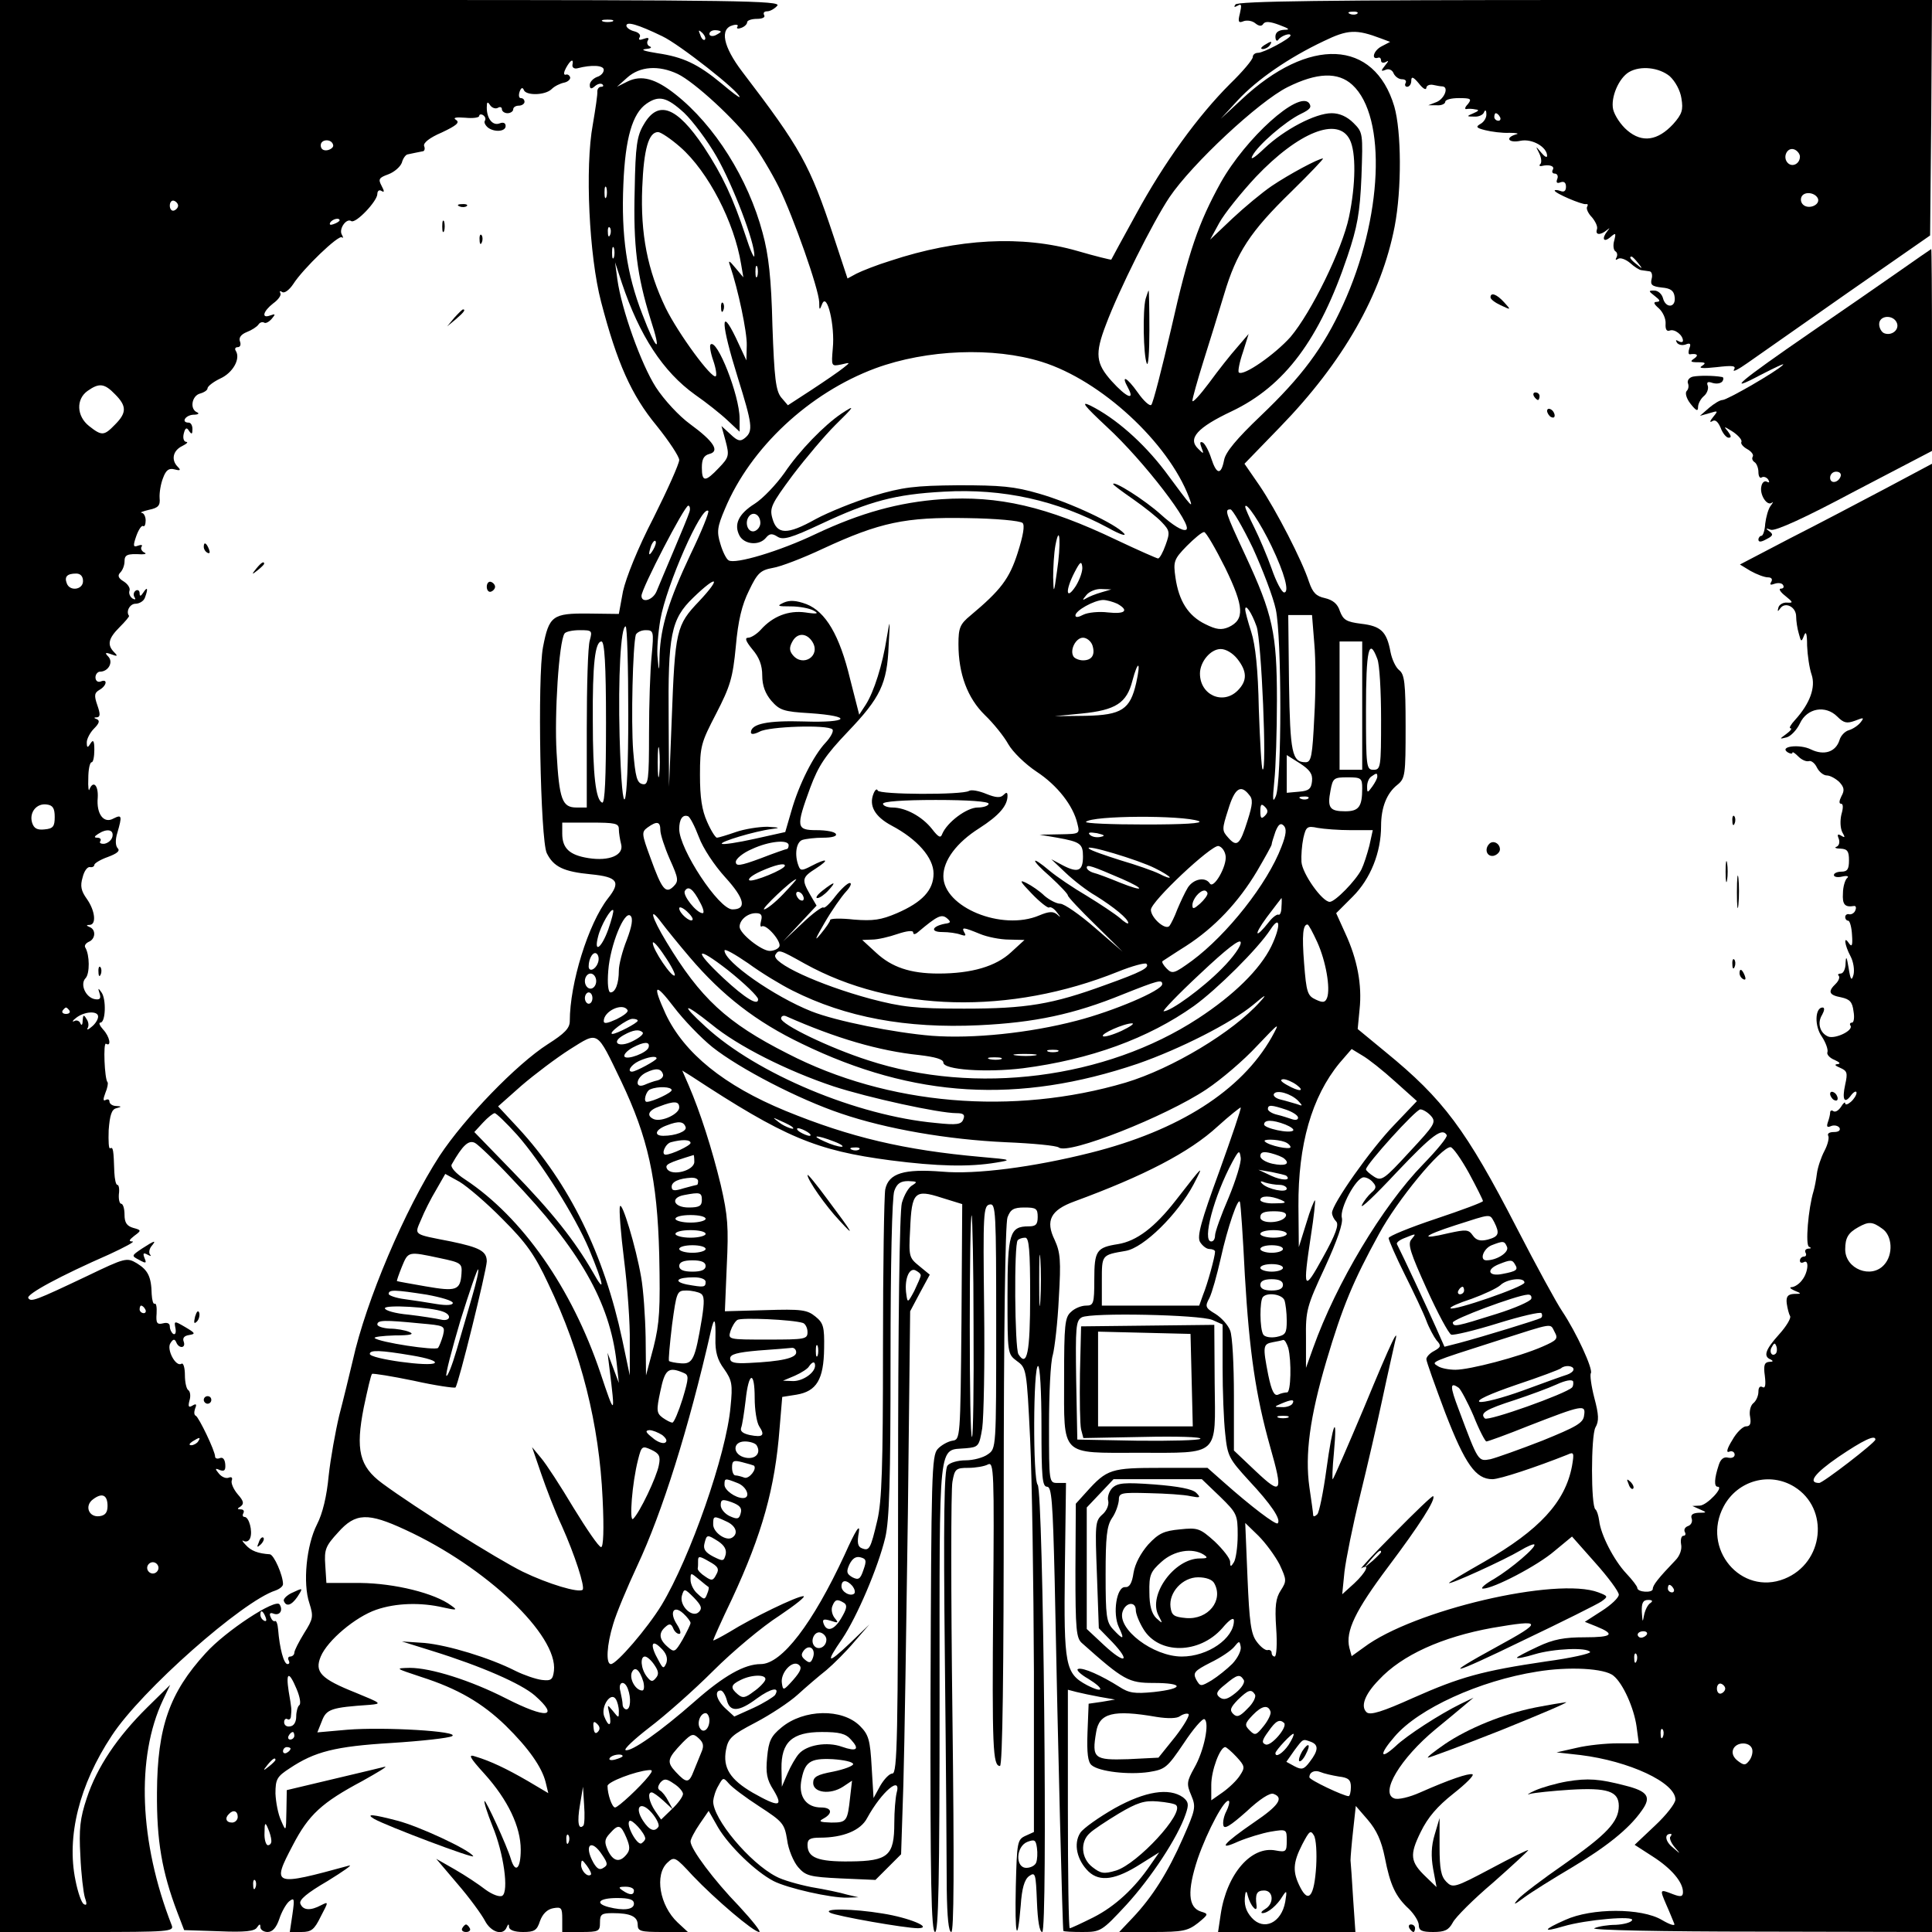 <?xml version="1.0" standalone="no"?>
<!DOCTYPE svg PUBLIC "-//W3C//DTD SVG 20010904//EN"
 "http://www.w3.org/TR/2001/REC-SVG-20010904/DTD/svg10.dtd">
<svg version="1.0" xmlns="http://www.w3.org/2000/svg"
 width="512pt" height="512pt" viewBox="0 0 512 512"
 preserveAspectRatio="xMidYMid meet">
<g transform="translate(0,512) scale(0.1,-0.1)"
fill="#000000" stroke="none">
<path d="M0 2560 l0 -2560 231 0 c216 0 231 1 224 18 -86 220 -95 445 -23 597
l19 40 -61 -60 c-79 -78 -133 -158 -160 -240 -18 -54 -21 -82 -17 -153 2 -48
8 -98 12 -111 6 -17 5 -22 -3 -17 -6 3 -16 32 -22 63 -24 116 10 253 96 383
78 120 347 357 434 385 11 4 20 11 20 17 0 23 -24 78 -35 79 -31 2 -50 9 -64
25 -9 9 -11 14 -5 10 7 -3 14 0 17 8 7 18 -3 56 -15 56 -5 0 -6 5 -3 10 3 6 0
10 -7 10 -10 0 -10 2 0 8 9 7 8 14 -8 32 -11 13 -18 29 -16 36 3 8 0 11 -8 8
-7 -3 -19 2 -26 11 -11 13 -10 15 3 9 12 -4 15 0 14 15 -1 13 -6 20 -14 17 -7
-3 -13 -1 -13 4 0 15 -43 104 -51 108 -5 2 -5 10 -2 19 5 12 3 14 -7 8 -10 -6
-12 -3 -8 13 4 12 2 25 -3 28 -5 3 -9 21 -9 40 0 19 -4 33 -9 30 -15 -10 -41
39 -29 55 7 11 11 11 15 2 7 -18 26 -16 20 1 -4 10 1 16 14 18 18 3 17 5 -10
21 -29 17 -30 17 -26 -3 2 -11 0 -18 -6 -15 -5 4 -9 12 -9 20 0 8 -7 11 -18 8
-16 -4 -19 1 -17 26 1 17 -1 28 -5 26 -4 -2 -7 9 -8 25 -1 47 -10 64 -39 82
-27 16 -31 15 -133 -34 -137 -65 -148 -69 -155 -58 -6 10 85 59 215 116 41 19
69 34 61 34 -11 0 -9 4 5 15 19 14 19 15 -3 21 -17 5 -23 14 -23 35 0 16 -4
29 -9 29 -4 0 -7 11 -6 25 2 14 0 25 -4 25 -4 0 -7 15 -8 33 -2 60 -3 68 -11
64 -4 -3 -5 19 -4 48 3 40 8 55 20 58 15 4 15 5 0 6 -10 0 -18 6 -18 12 0 5
-4 7 -10 4 -7 -4 -7 2 -1 18 6 14 8 27 6 29 -8 8 -12 107 -4 102 15 -9 10 19
-8 38 -9 10 -12 18 -7 18 14 0 16 62 3 80 -9 13 -10 12 -5 -3 4 -13 1 -17 -12
-15 -25 4 -41 40 -25 56 11 12 11 61 -1 81 -3 5 1 11 9 15 18 7 20 32 3 39
-10 4 -10 6 0 6 18 1 14 38 -8 69 -15 21 -18 34 -11 57 4 17 13 29 20 27 6 -1
11 2 11 6 0 4 16 14 36 21 24 9 33 16 26 23 -6 6 -7 22 -1 41 13 45 12 49 -10
38 -26 -15 -46 12 -42 55 2 33 -12 47 -22 22 -2 -7 -4 6 -3 29 0 24 4 43 9 43
4 0 7 15 7 33 0 24 -3 28 -10 17 -8 -13 -10 -12 -10 3 0 9 9 26 19 36 14 14
16 21 8 25 -9 3 -9 5 0 5 9 1 9 9 1 32 -9 26 -8 33 6 41 19 11 22 30 3 22 -8
-3 -14 2 -14 11 0 8 6 15 12 15 22 0 36 25 22 40 -10 10 -8 12 8 6 16 -6 18
-5 8 5 -20 20 -16 37 14 67 15 15 26 28 25 30 -9 11 2 32 17 32 10 0 22 7 25
16 9 24 7 31 -4 14 -7 -11 -10 -11 -10 -2 0 7 -5 10 -10 7 -6 -4 -7 -11 -4
-17 5 -7 2 -8 -5 -4 -7 5 -10 14 -8 20 3 7 -4 18 -15 25 -15 9 -17 16 -9 24 6
6 11 19 11 29 0 18 7 21 45 19 11 0 14 2 7 5 -6 3 -10 10 -7 15 4 5 -1 6 -9 3
-13 -5 -14 -1 -5 25 6 17 14 29 18 27 4 -3 7 4 7 15 0 10 -5 20 -11 20 -5 1 4
4 20 8 24 5 30 11 28 31 -1 14 3 38 9 53 8 22 16 27 31 23 15 -4 17 -2 8 7
-18 18 -13 43 12 55 12 6 17 11 10 11 -6 1 -9 10 -6 22 4 16 8 17 14 7 7 -10
9 -9 9 5 0 9 -4 17 -10 17 -21 0 -9 20 13 21 12 0 16 3 10 6 -21 8 -15 44 7
50 11 3 20 9 20 14 0 5 15 17 34 26 33 15 54 52 41 73 -4 6 -1 10 5 10 7 0 9
7 6 15 -4 10 3 19 18 25 13 5 27 14 31 20 3 5 10 8 15 5 4 -3 13 2 20 10 11
13 10 14 -4 9 -24 -9 -19 11 8 32 14 10 22 22 19 27 -3 6 -1 7 5 3 6 -4 19 6
29 21 26 41 121 132 129 124 4 -3 4 0 0 7 -9 15 12 45 25 36 12 -7 69 53 69
72 0 8 5 12 11 8 8 -5 8 -1 0 14 -9 17 -7 21 18 30 16 6 32 20 36 31 3 12 11
22 16 22 5 1 14 3 19 4 6 1 14 3 20 4 5 0 7 7 4 14 -3 8 14 22 47 36 38 18 48
26 38 33 -10 6 -2 8 24 6 20 -2 37 0 37 5 0 4 5 5 10 2 6 -4 8 -10 5 -15 -3
-4 1 -12 8 -18 17 -13 47 -11 47 4 0 8 -6 11 -16 7 -18 -7 -34 12 -34 42 0 15
2 17 9 6 5 -7 14 -10 20 -7 6 4 11 2 11 -3 0 -6 7 -11 15 -11 8 0 15 5 15 10
0 6 7 10 15 10 8 0 15 5 15 10 0 6 -4 10 -10 10 -5 0 -6 8 -3 17 4 11 8 12 11
5 5 -16 57 -15 74 2 8 8 23 15 33 17 10 2 17 9 16 14 -2 6 -7 9 -12 7 -6 -1
-5 7 1 18 12 22 21 26 17 8 -1 -7 5 -11 13 -9 38 10 70 8 70 -4 0 -8 -8 -16
-18 -19 -10 -4 -19 -13 -19 -21 0 -11 4 -12 14 -3 7 6 16 8 20 4 3 -3 2 -6 -4
-6 -6 0 -10 -6 -10 -12 1 -7 -5 -47 -12 -88 -21 -113 -10 -348 22 -470 42
-161 80 -247 147 -328 33 -41 60 -82 60 -91 0 -10 -31 -79 -68 -153 -42 -81
-73 -159 -81 -195 l-11 -60 -80 1 c-96 1 -105 -6 -121 -89 -15 -79 -7 -510 10
-546 18 -36 44 -49 117 -56 71 -7 80 -20 45 -64 -52 -67 -101 -225 -101 -325
0 -19 -14 -33 -58 -61 -83 -53 -221 -196 -287 -296 -92 -142 -195 -384 -230
-542 -9 -38 -25 -104 -36 -146 -10 -42 -23 -114 -28 -160 -5 -54 -16 -100 -31
-129 -28 -55 -38 -156 -20 -209 11 -35 10 -41 -14 -79 -14 -23 -26 -46 -26
-52 0 -5 -5 -10 -11 -10 -5 0 -7 -5 -4 -10 3 -6 2 -10 -3 -10 -10 0 -21 42
-25 92 -1 14 -5 24 -8 22 -4 -2 -9 3 -12 11 -4 9 -1 12 7 9 17 -7 27 8 17 24
-10 17 -143 -70 -196 -129 -96 -105 -128 -196 -129 -369 -1 -128 13 -210 54
-318 l18 -47 92 -3 c69 -3 95 0 101 10 7 10 9 10 9 1 0 -7 9 -13 19 -13 13 0
23 11 31 34 6 19 18 40 26 47 14 11 15 8 9 -34 l-7 -47 31 0 c26 0 34 6 51 41
21 40 21 40 1 30 -28 -15 -48 -14 -55 4 -4 10 17 28 72 60 42 26 68 44 57 41
-201 -55 -206 -54 -149 54 42 81 77 113 184 170 41 23 68 39 60 38 -8 -2 -70
-17 -138 -33 l-122 -29 -1 -56 c-1 -55 -1 -55 -14 -25 -8 17 -14 49 -15 72 0
38 4 45 38 67 66 44 120 58 270 67 79 5 151 13 160 18 23 13 -180 25 -278 17
l-79 -7 12 30 c12 32 25 36 127 43 33 3 31 4 -37 32 -93 37 -110 55 -93 96 18
43 92 105 147 124 52 18 118 20 178 6 36 -8 38 -7 21 5 -44 33 -150 59 -241
60 l-90 0 -3 47 c-3 42 1 51 34 87 46 52 79 53 178 7 215 -99 405 -280 394
-374 -3 -23 -7 -27 -32 -24 -16 2 -48 13 -70 24 -69 35 -178 68 -241 74 l-60
4 80 -25 c132 -41 236 -87 272 -118 67 -59 32 -63 -76 -8 -94 48 -199 81 -255
81 -40 -1 -39 -1 30 -24 97 -31 162 -69 224 -129 61 -60 96 -110 106 -150 l7
-29 -54 32 c-57 33 -99 53 -139 65 -20 7 -17 -1 24 -46 62 -69 96 -140 96
-201 0 -50 -14 -64 -26 -25 -11 37 -67 158 -70 154 -2 -2 7 -31 21 -66 30 -72
44 -174 26 -185 -7 -4 -26 3 -44 16 -18 14 -54 38 -82 54 l-49 28 56 -66 c32
-37 64 -81 73 -98 16 -31 49 -41 58 -17 4 9 6 9 6 0 1 -8 15 -13 37 -13 30 0
37 4 45 29 7 19 19 31 35 34 22 4 24 1 24 -29 l0 -34 50 0 c47 0 50 2 50 25 0
22 4 25 34 25 47 0 66 -9 66 -31 0 -17 8 -19 66 -19 l67 0 -27 25 c-48 45 -62
127 -27 159 18 17 21 15 67 -35 59 -62 161 -149 176 -149 6 0 -18 30 -53 68
-67 69 -129 152 -129 172 0 6 11 27 24 46 l24 35 25 -44 c29 -49 99 -117 147
-142 37 -19 152 -45 195 -44 l30 1 -30 7 c-16 5 -59 14 -95 20 -35 7 -77 19
-93 28 -70 36 -168 153 -167 200 1 10 6 28 14 41 12 22 13 22 27 6 8 -10 44
-37 81 -61 63 -41 67 -46 74 -89 3 -25 17 -58 29 -72 20 -23 30 -26 113 -30
l92 -4 34 34 34 34 6 184 c3 102 8 426 12 720 l6 535 26 49 26 48 -28 23 c-27
22 -28 25 -24 98 4 98 12 106 83 83 l55 -17 -2 -312 c-3 -310 -3 -312 -24
-315 -12 -2 -30 -12 -39 -22 -16 -17 -17 -69 -19 -649 -1 -499 2 -631 12 -631
9 0 12 131 12 623 0 697 -5 652 70 659 33 3 35 5 43 53 4 28 7 171 5 320 -3
250 -2 270 15 273 16 3 17 -17 17 -322 0 -324 0 -325 -22 -340 -12 -9 -39 -16
-59 -16 -20 0 -42 -6 -48 -14 -9 -11 -11 -141 -7 -513 3 -274 5 -549 5 -610 1
-74 5 -113 12 -113 7 0 8 168 3 578 -4 318 -4 595 0 615 6 34 9 37 42 37 19 0
43 4 52 9 16 8 17 -17 14 -372 -3 -379 -1 -427 18 -427 7 0 10 254 10 714 0
440 4 725 10 740 8 21 16 26 45 26 31 0 35 -3 35 -25 0 -20 -5 -25 -24 -25
-50 0 -56 -18 -56 -185 0 -153 0 -153 25 -172 25 -18 26 -21 35 -208 5 -105 9
-381 10 -615 l0 -425 -22 -10 c-22 -10 -23 -16 -26 -134 -3 -132 4 -158 13
-51 3 46 10 69 22 78 17 12 18 7 21 -68 2 -51 7 -80 14 -80 15 0 3 1167 -12
1185 -13 15 -12 315 1 315 5 0 9 -66 9 -160 0 -134 2 -160 15 -160 12 0 15
-39 20 -247 9 -463 21 -928 23 -930 1 -2 24 -3 51 -3 48 0 51 2 116 72 65 71
136 178 157 240 9 26 8 33 -7 45 -37 26 -100 16 -181 -29 -42 -24 -83 -53 -91
-65 -19 -29 -9 -73 22 -103 30 -28 72 -22 139 21 l48 30 -23 -33 c-42 -62 -94
-110 -151 -139 -32 -16 -60 -29 -63 -29 -3 0 -5 142 -5 316 l0 316 23 -6 c12
-3 40 -9 62 -13 l40 -7 -35 -6 -35 -5 -3 -76 c-2 -55 1 -79 11 -87 20 -17 98
-26 152 -18 43 7 48 11 92 76 25 38 50 67 55 64 14 -9 -1 -84 -27 -129 -20
-36 -21 -43 -8 -73 13 -31 11 -38 -22 -113 -40 -91 -81 -156 -133 -211 l-36
-38 89 0 c80 0 93 3 120 24 28 23 28 24 8 30 -35 11 -37 55 -9 140 26 75 73
163 83 153 2 -3 -1 -15 -7 -27 -6 -11 -10 -28 -8 -37 2 -12 18 -2 61 36 35 33
63 51 72 47 28 -10 14 -31 -51 -75 -83 -57 -99 -77 -42 -51 24 10 63 22 86 26
42 7 42 6 42 -24 0 -29 -2 -31 -29 -26 -65 13 -130 -62 -146 -169 l-7 -47 182
0 182 0 -6 87 c-3 49 -6 95 -7 103 0 8 3 44 7 80 l7 64 32 -37 c23 -27 36 -55
45 -100 14 -72 28 -103 64 -136 14 -14 26 -33 26 -43 0 -14 8 -18 38 -18 31 0
41 5 52 25 7 14 55 62 107 106 51 45 93 84 93 86 0 2 -45 -20 -99 -49 -96 -51
-101 -52 -118 -35 -14 14 -18 34 -18 93 l0 76 -13 -44 c-9 -30 -10 -57 -4 -91
l9 -48 -28 27 c-42 40 -44 58 -14 119 19 39 44 68 87 102 33 26 56 49 50 51
-11 3 -61 -14 -138 -48 -29 -13 -59 -20 -69 -16 -39 14 16 106 109 183 28 23
62 51 76 63 l25 21 -35 -17 c-53 -26 -142 -83 -172 -112 -42 -38 -43 -21 -2
26 63 74 225 148 377 172 84 14 180 9 203 -11 25 -20 54 -85 61 -134 l6 -45
-56 0 c-31 0 -80 -5 -109 -12 l-53 -12 63 -7 c130 -16 252 -73 252 -118 0 -10
-24 -41 -54 -69 l-54 -51 48 -31 c50 -32 80 -68 80 -94 0 -12 -5 -14 -26 -6
-36 14 -36 14 -18 -28 9 -20 18 -43 21 -50 3 -7 -11 -3 -33 10 -54 32 -186 32
-256 0 -59 -26 -62 -34 -5 -17 61 18 191 29 182 16 -3 -6 -23 -11 -43 -12 -20
0 -46 -4 -57 -9 -11 -5 177 -9 438 -9 l457 -1 0 1946 0 1945 -122 -65 c-68
-36 -182 -96 -255 -133 l-132 -69 28 -17 c16 -9 37 -17 46 -17 10 0 13 -5 9
-12 -5 -8 -2 -9 9 -5 9 3 19 2 22 -3 4 -6 1 -10 -6 -10 -6 0 -1 -9 12 -19 21
-17 22 -19 5 -18 -10 1 -21 -5 -23 -13 -3 -11 -2 -12 5 -2 13 18 42 4 42 -22
0 -11 3 -32 7 -45 6 -23 7 -23 14 -5 5 13 8 5 8 -27 1 -25 6 -60 12 -77 11
-33 -4 -76 -44 -120 -11 -12 -17 -22 -12 -22 5 0 0 -7 -11 -15 -19 -14 -19
-14 1 -9 11 3 27 20 35 37 19 41 68 49 99 18 17 -17 25 -19 47 -11 23 9 25 9
15 -4 -7 -9 -21 -18 -31 -21 -11 -3 -22 -15 -25 -26 -10 -32 -41 -42 -76 -25
-30 15 -86 8 -61 -8 7 -4 12 -4 12 -1 0 4 7 -1 16 -10 9 -9 21 -14 28 -12 6 2
16 -6 21 -17 6 -12 18 -21 26 -21 9 0 23 -8 33 -17 13 -14 15 -22 6 -38 -6
-12 -7 -20 -1 -20 6 0 6 -11 1 -28 -4 -17 -3 -36 2 -47 8 -14 8 -16 -2 -10
-10 6 -12 4 -7 -8 3 -9 1 -18 -6 -21 -7 -2 -2 -5 11 -5 18 -1 22 -7 22 -31 0
-23 -4 -30 -20 -30 -11 0 -20 -4 -20 -9 0 -5 10 -7 22 -4 13 3 19 1 13 -4 -5
-4 -11 -23 -11 -40 -2 -30 5 -38 29 -34 5 1 7 -4 4 -11 -2 -7 -10 -12 -16 -11
-6 2 -11 -2 -11 -7 0 -6 4 -10 8 -10 4 0 9 -17 10 -37 2 -28 0 -34 -8 -23 -15
23 -12 -4 4 -34 8 -15 11 -37 8 -49 -5 -18 -8 -14 -13 18 -5 30 -7 33 -8 13 0
-16 -6 -28 -13 -28 -6 0 -9 -3 -5 -6 3 -4 0 -13 -8 -21 -22 -21 -18 -30 14
-36 23 -5 30 -12 33 -37 3 -16 1 -30 -4 -30 -5 0 -7 -4 -4 -8 8 -13 -40 -36
-59 -29 -22 9 -30 36 -16 58 6 11 7 19 1 19 -20 0 -22 -49 -2 -77 10 -15 17
-34 15 -41 -3 -6 6 -16 19 -21 13 -6 17 -10 8 -11 -10 -1 -7 -4 7 -10 18 -8
20 -13 13 -44 -9 -41 -2 -53 16 -28 7 9 14 12 14 6 0 -6 -7 -17 -15 -24 -8 -7
-15 -9 -15 -4 0 5 -5 1 -11 -9 -6 -9 -14 -15 -20 -12 -5 4 -9 2 -9 -4 0 -5 -3
-17 -6 -25 -4 -12 -2 -15 9 -10 8 3 18 1 22 -5 3 -7 -3 -11 -15 -11 -12 0 -18
-4 -15 -10 3 -5 -1 -23 -10 -40 -9 -17 -18 -44 -20 -60 -2 -16 -6 -37 -9 -47
-14 -46 -22 -143 -12 -147 7 -3 6 -5 -2 -5 -7 -1 -10 -5 -7 -11 3 -5 1 -10 -4
-10 -6 0 -11 -5 -11 -11 0 -5 4 -7 10 -4 15 9 12 -27 -4 -47 -7 -10 -19 -18
-27 -19 -8 0 -5 -4 6 -9 20 -8 20 -9 -1 -9 -16 -1 -21 -7 -19 -25 2 -14 6 -29
9 -34 3 -5 -10 -27 -29 -48 -37 -41 -43 -59 -22 -67 7 -4 6 -6 -4 -6 -13 -1
-16 -9 -12 -37 3 -25 1 -34 -6 -30 -7 4 -11 -1 -11 -12 0 -11 -6 -25 -14 -31
-7 -6 -11 -22 -8 -36 3 -18 0 -25 -11 -25 -8 0 -25 -16 -36 -36 -15 -24 -17
-35 -8 -31 7 3 14 -1 14 -8 0 -7 -8 -10 -17 -8 -11 3 -20 -3 -25 -19 -12 -36
-13 -58 -3 -58 18 0 -28 -49 -47 -50 l-20 -1 20 -9 c19 -8 19 -9 -4 -9 -16 -1
-21 -6 -18 -15 3 -8 -1 -17 -9 -20 -9 -3 -12 -10 -9 -16 3 -5 2 -10 -4 -10 -5
0 -8 -10 -6 -22 3 -13 -3 -31 -15 -43 -46 -48 -60 -66 -60 -76 0 -11 -41 -9
-41 3 0 4 -13 21 -29 38 -33 35 -68 103 -72 140 -2 14 -6 27 -10 30 -12 9 -12
194 0 217 10 17 9 34 -3 79 -8 31 -12 61 -9 65 6 11 -38 107 -76 164 -15 22
-69 121 -120 220 -135 262 -195 342 -348 467 l-74 61 5 52 c7 65 -6 133 -38
202 l-24 53 44 44 c47 47 75 117 75 187 0 49 15 87 43 109 21 17 22 26 22 155
0 116 -3 138 -17 149 -9 7 -19 28 -23 48 -10 55 -26 69 -78 75 -39 5 -47 10
-56 33 -6 20 -19 30 -40 35 -23 5 -32 14 -42 43 -18 56 -87 190 -131 255 l-40
58 94 97 c168 173 269 351 304 532 19 99 18 252 -1 318 -53 178 -226 186 -405
18 l-55 -51 45 49 c51 55 135 113 228 157 64 31 86 32 152 7 l24 -9 -23 -12
c-21 -11 -28 -36 -9 -30 5 2 8 -2 8 -8 0 -5 6 -7 13 -3 8 5 7 2 -2 -9 -12 -15
-12 -17 1 -12 9 4 18 -1 21 -9 4 -9 14 -16 22 -16 9 0 13 -4 10 -10 -3 -5 -1
-10 4 -10 6 0 11 7 11 16 0 12 5 11 20 -7 10 -13 19 -19 20 -12 0 6 8 10 18 8
9 -2 20 -4 25 -4 17 -2 5 -32 -15 -41 l-23 -9 23 0 c12 -1 22 4 22 9 0 6 16
10 36 10 32 0 35 -2 24 -16 -8 -8 -9 -14 -4 -13 5 1 16 1 24 -1 11 -1 9 -4 -5
-10 -19 -8 -19 -9 2 -9 12 -1 24 5 26 12 3 7 6 5 6 -5 1 -9 -6 -21 -15 -26
-14 -8 -12 -11 12 -17 16 -4 45 -8 64 -7 19 0 27 -2 18 -4 -31 -9 -20 -24 12
-17 31 6 70 -17 70 -40 0 -6 -7 -2 -16 9 -15 18 -15 18 -5 -2 6 -12 7 -25 3
-29 -4 -3 -2 -6 3 -5 21 5 36 0 30 -10 -3 -5 -1 -10 5 -10 7 0 10 -7 7 -14 -4
-10 -1 -13 9 -9 9 3 14 -1 14 -12 0 -11 -5 -15 -15 -11 -8 3 -15 3 -15 1 0 -7
73 -38 83 -36 5 1 6 -2 3 -7 -3 -5 3 -18 13 -28 9 -11 16 -25 13 -32 -5 -15 9
-16 26 -2 9 7 9 7 2 -2 -16 -20 -11 -32 7 -17 15 13 16 12 11 -8 -4 -13 -2
-26 3 -29 5 -3 6 -10 3 -16 -4 -7 -2 -8 4 -4 6 4 20 -1 32 -11 11 -10 25 -19
30 -19 6 -1 15 -2 21 -3 6 0 9 -10 6 -20 -4 -16 1 -20 27 -23 23 -2 32 -8 34
-25 4 -29 -24 -31 -31 -3 -3 11 -13 20 -23 20 -16 0 -16 -1 2 -15 13 -10 15
-14 5 -15 -10 0 -9 -5 5 -17 11 -10 19 -28 18 -41 -1 -15 3 -21 11 -18 13 5
35 -12 35 -27 0 -4 -5 -5 -12 -1 -7 4 -8 3 -4 -4 4 -6 14 -8 23 -5 12 5 15 2
10 -10 -3 -9 -3 -16 1 -16 19 3 25 -2 12 -11 -12 -8 -10 -10 10 -10 20 0 22
-2 10 -10 -10 -6 3 -7 39 -3 43 5 53 4 46 -7 -4 -7 12 1 36 18 24 17 143 100
264 185 l220 153 3 312 2 312 -919 0 c-685 0 -922 -3 -927 -12 -5 -7 -3 -8 6
-3 10 6 11 2 6 -20 -6 -23 -4 -27 10 -21 9 3 23 1 31 -6 10 -8 17 -8 21 -1 5
7 18 6 42 -3 27 -10 30 -13 13 -13 -15 -1 -23 -7 -23 -18 0 -10 4 -14 8 -8 7
10 32 19 32 11 0 -8 -71 -46 -86 -46 -8 0 -14 -5 -14 -11 0 -7 -27 -39 -60
-71 -86 -86 -175 -209 -249 -345 -36 -65 -65 -119 -66 -121 -1 -1 -42 9 -90
23 -146 42 -317 33 -495 -26 -36 -11 -76 -27 -90 -34 l-24 -13 -37 112 c-63
190 -87 233 -242 436 -51 67 -60 114 -25 123 10 3 16 1 12 -4 -3 -5 2 -6 10
-3 9 3 16 10 16 15 0 5 12 9 26 9 14 0 23 4 19 10 -3 6 0 10 8 10 8 0 20 7 27
15 11 13 -104 15 -1024 15 l-1036 0 0 -2560z m3597 2524 c-3 -3 -12 -4 -19 -1
-8 3 -5 6 6 6 11 1 17 -2 13 -5z m-1974 -21 c-7 -2 -19 -2 -25 0 -7 3 -2 5 12
5 14 0 19 -2 13 -5z m132 -39 c45 -21 205 -147 205 -161 0 -3 -21 13 -47 35
-64 53 -103 71 -171 81 -31 5 -46 9 -32 11 14 1 19 4 12 7 -6 2 -9 10 -5 16 4
7 0 8 -11 4 -11 -4 -15 -3 -11 4 4 6 -2 13 -14 16 -12 3 -21 10 -21 15 0 12
31 3 95 -28z m113 -9 c-3 -3 -9 2 -12 12 -6 14 -5 15 5 6 7 -7 10 -15 7 -18z
m42 21 c0 -2 -7 -6 -15 -10 -8 -3 -15 -1 -15 4 0 6 7 10 15 10 8 0 15 -2 15
-4z m-114 -112 c44 -21 154 -122 198 -183 20 -27 51 -79 70 -117 39 -80 106
-270 107 -305 0 -22 1 -22 8 -4 13 31 34 -59 28 -118 -4 -48 -4 -48 22 -43 25
6 25 6 6 -9 -11 -9 -49 -35 -84 -58 l-63 -41 -18 21 c-14 18 -18 50 -23 190
-3 125 -10 188 -26 246 -38 143 -127 285 -231 367 -53 42 -90 52 -127 34 l-28
-14 28 25 c33 29 82 33 133 9z m2629 -6 c15 -14 28 -38 31 -59 5 -30 2 -41
-22 -68 -41 -44 -82 -50 -121 -17 -18 15 -34 40 -38 56 -7 32 15 83 42 99 31
18 80 12 108 -11z m-841 -23 c92 -85 80 -354 -25 -583 -52 -114 -110 -191
-218 -294 -64 -61 -93 -96 -97 -117 -8 -41 -20 -39 -34 4 -6 19 -16 38 -22 42
-8 4 -9 0 -4 -13 7 -18 6 -18 -9 -3 -28 27 -2 56 89 99 141 67 233 191 307
411 26 77 33 115 37 211 4 115 4 117 -21 142 -17 17 -37 26 -58 26 -43 0 -125
-43 -178 -93 -26 -25 -39 -33 -32 -20 14 28 87 91 128 111 25 12 30 18 22 29
-28 33 -167 -92 -234 -211 -59 -107 -85 -182 -131 -386 -25 -107 -48 -198 -53
-203 -4 -4 -20 10 -36 33 -29 41 -46 49 -25 11 18 -34 -5 -24 -44 19 -42 47
-45 72 -15 150 34 91 124 271 168 337 60 89 237 254 313 292 78 39 134 41 172
6z m-1771 -74 c23 -22 62 -74 86 -116 43 -75 102 -229 100 -263 0 -9 -11 15
-23 53 -34 102 -61 160 -111 236 -72 107 -121 125 -159 59 -18 -30 -22 -56
-24 -173 -4 -148 6 -227 42 -343 31 -95 16 -86 -22 14 -41 105 -56 208 -50
344 5 122 24 187 61 213 33 23 54 18 100 -24z m2162 -11 c3 -5 1 -10 -4 -10
-6 0 -11 5 -11 10 0 6 2 10 4 10 3 0 8 -4 11 -10z m-398 -60 c17 -33 16 -119
-2 -205 -18 -86 -100 -253 -155 -318 -41 -46 -125 -105 -137 -94 -3 3 2 28 11
54 l15 48 -30 -35 c-17 -19 -51 -62 -75 -95 -24 -32 -44 -54 -44 -47 0 6 13
53 29 104 16 51 41 131 55 178 33 111 69 166 178 272 50 49 87 88 84 88 -12 0
-90 -42 -136 -73 -25 -17 -72 -56 -104 -86 l-59 -56 24 44 c13 24 57 79 97
122 113 119 218 161 249 99z m-1774 -20 c74 -65 143 -199 161 -310 l6 -35 -21
25 c-17 21 -20 21 -14 5 21 -62 45 -175 44 -210 l-1 -40 -28 60 c-42 87 -39
36 5 -105 39 -125 41 -142 20 -160 -13 -11 -20 -9 -39 9 l-24 22 11 -40 c10
-38 9 -43 -18 -71 -36 -38 -45 -38 -45 1 0 22 5 32 20 36 28 7 12 33 -51 79
-29 21 -69 64 -91 98 -39 61 -91 206 -102 286 l-6 45 18 -55 c47 -140 109
-235 194 -296 29 -20 68 -51 86 -68 l32 -30 0 35 c0 61 -60 213 -77 196 -3 -3
0 -22 7 -42 7 -20 10 -39 7 -42 -10 -9 -99 112 -133 181 -48 100 -67 196 -62
319 4 102 17 147 42 147 7 0 34 -18 59 -40z m-920 5 c1 -5 -6 -11 -15 -13 -11
-2 -18 3 -18 13 0 17 30 18 33 0z m3887 -30 c0 -19 -20 -29 -32 -17 -15 15 -2
43 17 36 8 -3 15 -12 15 -19z m-3163 -107 c-3 -7 -5 -2 -5 12 0 14 2 19 5 13
2 -7 2 -19 0 -25z m3211 -5 c5 -17 -26 -29 -40 -15 -6 6 -7 15 -3 22 9 14 37
9 43 -7z m-4346 -18 c0 -5 -5 -11 -11 -13 -6 -2 -11 4 -11 13 0 9 5 15 11 13
6 -2 11 -8 11 -13z m428 -39 c0 -2 -7 -7 -16 -10 -8 -3 -12 -2 -9 4 6 10 25
14 25 6z m717 -38 c-3 -8 -6 -5 -6 6 -1 11 2 17 5 13 3 -3 4 -12 1 -19z m10
-60 c-3 -7 -5 -2 -5 12 0 14 2 19 5 13 2 -7 2 -19 0 -25z m2714 -15 c13 -16
12 -17 -3 -4 -17 13 -22 21 -14 21 2 0 10 -8 17 -17z m-2334 -35 c-3 -7 -5 -2
-5 12 0 14 2 19 5 13 2 -7 2 -19 0 -25z m754 -227 c157 -49 335 -214 390 -359
12 -32 10 -30 -64 70 -58 76 -131 140 -197 173 -27 13 -18 1 43 -56 98 -90
232 -265 210 -273 -9 -4 -35 12 -66 40 -43 39 -127 92 -127 81 0 -2 24 -20 53
-40 30 -21 64 -48 76 -61 21 -22 22 -27 10 -60 -7 -20 -16 -36 -20 -36 -3 0
-53 22 -110 49 -186 89 -313 118 -464 108 -113 -8 -214 -36 -333 -92 -96 -46
-214 -81 -231 -70 -6 3 -16 23 -22 44 -10 32 -8 45 12 92 68 163 224 308 399
373 136 50 313 57 441 17z m-2456 -86 c31 -31 31 -49 0 -80 -29 -30 -35 -31
-69 -4 -33 26 -35 71 -4 93 31 22 45 20 73 -9z m1522 -312 c-3 -10 -22 -56
-42 -103 -20 -47 -40 -95 -45 -107 -10 -24 -40 -32 -40 -12 0 19 114 239 124
239 4 0 6 -8 3 -17z m1543 -91 c34 -71 48 -122 33 -122 -6 0 -21 28 -33 63
-12 34 -33 83 -46 109 -13 26 -24 51 -24 55 1 16 41 -44 70 -105z m-1540 -21
c-58 -123 -79 -192 -82 -266 -1 -46 -2 -47 -5 -11 -3 22 1 68 7 104 16 91 110
305 127 288 3 -3 -18 -55 -47 -115z m1490 17 c26 -57 54 -130 61 -163 16 -74
16 -458 0 -495 -8 -19 -9 -11 -4 40 4 36 7 133 7 215 0 177 -11 227 -84 384
-54 116 -55 121 -39 121 5 0 32 -46 59 -102z m-610 66 c6 -6 2 -32 -13 -79
-22 -69 -45 -99 -125 -166 -28 -23 -32 -33 -32 -76 0 -79 24 -143 70 -188 23
-22 51 -57 62 -77 12 -21 45 -53 75 -73 55 -36 97 -90 108 -137 7 -28 7 -28
-46 -29 l-54 -1 47 -8 c61 -11 68 -16 68 -50 0 -38 -13 -44 -52 -24 l-32 17
38 -36 c21 -20 57 -48 80 -61 48 -30 86 -61 86 -72 0 -4 -10 2 -22 13 -13 11
-52 37 -88 59 -36 21 -80 51 -98 66 -52 44 -52 31 1 -15 26 -24 47 -46 47 -50
0 -4 33 -39 73 -78 l72 -71 -73 63 c-40 35 -82 64 -92 64 -10 0 -29 10 -42 21
-12 12 -34 27 -48 34 -20 10 -17 4 14 -28 22 -23 43 -39 46 -37 4 3 14 -3 21
-13 11 -14 11 -15 0 -5 -10 8 -21 8 -47 -3 -99 -42 -254 22 -254 104 0 42 35
89 95 127 53 34 75 60 75 86 0 10 -3 10 -11 2 -8 -8 -20 -7 -45 3 -19 8 -40
12 -46 8 -18 -11 -238 -10 -242 1 -2 6 -7 2 -11 -8 -13 -32 3 -61 48 -85 68
-36 111 -85 111 -127 0 -44 -30 -76 -97 -105 -42 -18 -63 -21 -114 -17 -35 4
-63 3 -63 -1 0 -4 -11 -20 -25 -37 -18 -22 -15 -14 10 29 19 33 45 70 57 83
12 13 16 23 10 23 -6 0 -23 -16 -38 -35 -15 -20 -29 -33 -32 -30 -3 3 -29 -16
-56 -42 l-51 -48 45 48 44 47 -17 29 c-23 40 -22 46 16 70 37 24 29 28 -13 6
-25 -13 -29 -13 -34 1 -11 29 -6 62 10 68 9 3 34 6 55 6 24 0 38 4 34 10 -3 6
-26 10 -51 10 -54 0 -55 8 -17 112 22 59 40 86 100 149 86 90 104 127 108 228
4 72 4 73 -5 21 -11 -71 -34 -144 -56 -178 l-17 -26 -24 94 c-28 117 -65 179
-116 199 -27 10 -44 11 -60 4 -19 -9 -17 -10 19 -10 22 0 49 -5 60 -11 15 -8
11 -10 -22 -5 -44 6 -86 -10 -118 -46 -11 -12 -26 -21 -33 -21 -10 0 -7 -9 11
-31 18 -21 26 -42 26 -69 0 -27 8 -48 24 -67 22 -25 32 -29 102 -33 117 -8
104 -26 -15 -22 -96 3 -141 -6 -141 -29 0 -6 9 -5 23 2 24 14 181 19 193 6 4
-4 -4 -20 -18 -35 -32 -34 -71 -111 -91 -182 l-16 -55 -81 -18 c-45 -10 -84
-16 -87 -13 -6 5 86 33 132 39 24 3 22 4 -11 6 -23 0 -61 -6 -84 -14 -23 -8
-46 -15 -50 -15 -4 0 -16 19 -26 42 -14 31 -19 65 -19 124 0 77 3 86 43 163
37 72 44 94 52 178 6 68 16 110 35 148 22 46 30 54 63 60 20 3 80 26 133 51
151 70 219 84 381 81 76 -1 142 -7 148 -13z m91 -129 c-8 -59 -9 -59 -10 -15
0 25 2 63 6 85 12 63 15 2 4 -70z m446 10 c50 -103 52 -137 9 -157 -19 -8 -32
-7 -62 8 -45 22 -70 61 -79 124 -6 42 -4 48 30 83 20 20 40 37 46 37 5 0 30
-43 56 -95z m-1516 48 c-12 -20 -14 -14 -5 12 4 9 9 14 11 11 3 -2 0 -13 -6
-23z m1120 -96 c-26 -40 -29 -13 -3 37 14 27 18 30 20 15 2 -11 -6 -34 -17
-52z m-2631 13 c0 -23 -35 -28 -43 -6 -7 18 1 26 25 26 11 0 18 -7 18 -20z
m1633 -53 c-61 -64 -64 -76 -73 -317 l-7 -175 -1 177 c-2 226 6 267 65 324 64
62 76 55 16 -9z m1065 23 c-14 -4 -32 -11 -40 -16 -10 -6 -10 -4 1 9 7 9 25
17 40 16 l26 -1 -27 -8z m43 -30 c32 -18 21 -28 -25 -23 -23 3 -53 0 -65 -6
-13 -7 -21 -8 -21 -2 0 13 49 40 73 41 10 0 27 -5 38 -10z m369 -60 c13 -35
28 -391 16 -379 -3 3 -7 75 -10 160 -2 105 -9 170 -20 204 -9 28 -16 54 -16
60 0 16 17 -8 30 -45z m153 -45 c4 -42 4 -129 0 -195 -5 -104 -8 -120 -23
-120 -36 0 -41 24 -44 209 l-2 181 31 0 32 0 6 -75z m-1818 -190 c0 -267 -16
-306 -23 -56 -4 156 3 291 16 291 4 0 7 -106 7 -235z m-102 198 c-5 -16 -8
-121 -8 -235 l0 -208 -27 0 c-38 0 -46 20 -53 146 -6 99 6 292 21 315 3 5 21
9 40 9 33 0 34 -1 27 -27z m164 -40 c-4 -38 -7 -130 -7 -206 0 -126 -2 -138
-17 -135 -15 3 -19 18 -25 88 -6 79 -1 279 7 308 3 6 14 12 26 12 21 0 22 -3
16 -67z m426 36 c23 -37 -25 -68 -52 -35 -9 11 -10 20 -1 36 13 24 38 23 53
-1z m742 -9 c8 -25 -1 -40 -25 -40 -10 0 -22 5 -25 10 -11 17 6 50 25 50 10 0
21 -9 25 -20z m-1289 -205 c0 -147 -3 -214 -10 -212 -17 6 -25 72 -25 217 -1
150 6 210 23 210 8 0 12 -60 12 -215z m2004 45 l0 -170 -30 0 -30 0 0 170 0
170 30 0 30 0 0 -170z m-331 124 c26 -33 27 -58 1 -84 -39 -39 -100 -12 -100
45 0 31 28 65 55 65 14 0 32 -11 44 -26z m371 0 c6 -14 10 -86 10 -160 0 -127
-1 -134 -20 -134 -19 0 -20 7 -20 160 0 158 8 193 30 134z m-639 -64 c-16 -70
-38 -85 -134 -87 l-82 -1 71 7 c91 9 120 28 135 87 15 56 23 52 10 -6z m-1264
-242 c-2 -18 -4 -4 -4 32 0 36 2 50 4 33 2 -18 2 -48 0 -65z m1730 -18 c-2
-20 -8 -26 -34 -28 l-33 -3 0 50 0 50 35 -22 c26 -17 34 -28 32 -47z m173 12
c0 -5 -6 -16 -13 -26 -13 -18 -14 -18 -14 0 0 11 5 22 11 26 14 10 16 10 16 0z
m-40 -31 c0 -49 -9 -61 -45 -61 -41 0 -48 9 -39 55 6 33 9 35 45 35 36 0 39
-2 39 -29z m-300 -17 c11 -12 10 -25 -4 -69 -20 -64 -28 -71 -51 -45 -17 19
-17 22 0 75 17 56 33 67 55 39z m157 -10 c-3 -3 -12 -4 -19 -1 -8 3 -5 6 6 6
11 1 17 -2 13 -5z m-847 -14 c0 -5 -13 -10 -29 -10 -29 0 -81 -39 -94 -70 -4
-12 -10 -9 -27 13 -26 33 -70 57 -105 57 -14 0 -25 5 -25 10 0 6 53 10 140 10
87 0 140 -4 140 -10z m-2475 -35 c0 -25 -4 -31 -27 -33 -19 -2 -28 2 -33 18
-8 27 12 52 39 48 16 -2 21 -10 21 -33z m3207 3 c-9 -9 -12 -7 -12 12 0 19 3
21 12 12 9 -9 9 -15 0 -24z m-1500 -56 c11 -30 41 -75 70 -107 51 -56 58 -85
19 -85 -36 0 -141 160 -141 213 0 26 9 39 23 34 5 -1 18 -26 29 -55z m1325 42
c13 -6 -41 -9 -142 -9 -90 0 -161 3 -157 7 17 17 255 18 299 2z m-1537 -21 c0
-10 3 -28 6 -40 8 -29 -31 -46 -87 -37 -50 8 -69 26 -69 65 l0 29 75 0 c65 0
75 -2 75 -17z m110 -3 c0 -11 11 -45 25 -77 23 -51 24 -58 10 -72 -21 -21 -31
-8 -61 75 -24 65 -24 69 -8 81 25 18 34 16 34 -7z m1646 -44 c-37 -98 -144
-233 -237 -302 -47 -34 -52 -36 -67 -21 -9 9 -14 18 -11 20 2 1 30 20 62 40
76 49 139 116 188 198 21 36 39 68 39 71 0 4 5 19 10 34 8 20 14 24 22 16 8
-8 7 -23 -6 -56z m184 44 l58 0 -9 -41 c-6 -23 -15 -51 -21 -63 -15 -30 -70
-86 -84 -86 -20 0 -73 75 -75 106 -1 16 1 44 5 63 7 30 10 33 38 27 17 -3 56
-6 88 -6z m-3282 -17 c-2 -9 -11 -17 -21 -19 -9 -1 -15 2 -11 7 3 5 -1 9 -8 9
-9 0 -9 3 2 10 23 15 42 12 38 -7z m2618 -1 c-10 -2 -22 0 -28 6 -6 6 0 7 19
4 21 -5 23 -7 9 -10z m-826 -22 c0 -5 -2 -10 -5 -10 -2 0 -34 -11 -70 -25 -54
-20 -65 -21 -65 -9 0 8 19 24 43 34 45 21 97 26 97 10z m971 -61 c21 -10 39
-22 39 -24 0 -3 -12 1 -27 9 -16 8 -62 24 -103 36 -41 13 -79 26 -84 31 -15
14 132 -30 175 -52z m187 33 c4 -27 -32 -90 -42 -73 -12 18 -43 12 -58 -11 -8
-13 -20 -39 -28 -58 -7 -19 -17 -39 -21 -44 -11 -12 -49 22 -49 43 0 22 160
172 179 169 9 -2 17 -13 19 -26z m-1168 -26 c0 -10 -84 -44 -94 -39 -5 4 8 14
30 24 38 17 64 23 64 15z m893 -35 c64 -28 60 -36 -5 -10 -29 12 -61 24 -70
26 -10 3 -18 9 -18 14 0 9 14 4 93 -30z m-898 -41 c-21 -22 -44 -40 -50 -40
-9 0 74 79 85 80 2 0 -14 -18 -35 -40z m-220 -21 c9 -16 12 -29 7 -29 -16 0
-54 48 -47 59 9 15 22 5 40 -30z m275 10 c0 -6 -4 -7 -10 -4 -5 3 -10 11 -10
16 0 6 5 7 10 4 6 -3 10 -11 10 -16z m1070 13 c0 -5 -9 -17 -20 -27 -16 -14
-20 -15 -20 -4 0 16 19 39 32 39 4 0 8 -4 8 -8z m196 -36 c0 -13 -4 -22 -8
-20 -3 2 -15 -6 -25 -19 -37 -47 -42 -37 -6 12 21 28 39 51 39 51 1 0 1 -11 0
-24z m-1561 -34 c-6 -7 -35 18 -35 31 0 5 9 2 20 -8 11 -10 18 -20 15 -23z
m-223 -25 c-18 -50 -39 -65 -27 -19 7 29 34 76 40 70 2 -2 -4 -25 -13 -51z
m49 -28 c-12 -30 -21 -66 -21 -81 0 -34 -9 -58 -22 -58 -6 0 -9 22 -6 58 5 67
43 161 59 145 7 -7 4 -27 -10 -64z m167 -46 c86 -101 176 -171 297 -229 297
-144 574 -160 890 -53 112 39 248 108 306 156 33 28 38 30 19 9 -72 -81 -234
-178 -357 -215 -298 -88 -631 -60 -896 77 -162 82 -231 147 -321 296 -40 66
-48 98 -13 51 12 -16 46 -58 75 -92z m189 97 c-3 -11 -2 -18 2 -15 12 7 54
-42 46 -54 -3 -6 -15 -11 -25 -11 -22 0 -80 46 -80 64 0 18 21 36 43 36 14 0
18 -5 14 -20z m487 -8 c-35 -7 -39 -22 -7 -22 17 0 39 -3 49 -7 12 -4 15 -3
10 5 -9 16 -3 15 41 -3 19 -8 54 -15 77 -15 l41 -1 -36 -33 c-40 -37 -104 -56
-192 -56 -75 0 -124 17 -165 55 l-37 34 26 1 c15 0 45 7 68 15 24 8 41 10 41
4 0 -6 5 -6 13 1 51 43 62 48 76 37 12 -10 11 -13 -5 -15z m865 -60 c-30 -61
-99 -129 -194 -191 -245 -160 -590 -204 -874 -111 -103 33 -231 95 -231 111 0
6 6 9 13 6 133 -59 247 -92 353 -103 42 -5 64 -11 64 -20 0 -19 112 -27 211
-15 178 23 332 79 453 165 61 44 170 152 203 203 26 40 28 9 2 -45z m122 11
c23 -51 35 -122 26 -147 -5 -13 -11 -14 -30 -5 -22 10 -25 19 -31 96 -6 76 -3
103 9 103 3 0 14 -21 26 -47z m-253 -70 c-51 -52 -135 -113 -154 -113 -5 0 38
45 96 99 70 66 106 94 108 84 2 -9 -20 -40 -50 -70z m-1450 -18 c-7 -7 -58 68
-58 86 0 7 14 -8 31 -34 18 -26 30 -50 27 -52z m221 -63 c1 -19 -34 2 -92 56
-81 76 -74 88 12 21 44 -35 80 -70 80 -77z m91 23 c141 -71 301 -101 494 -92
148 7 252 29 382 82 93 37 104 40 104 27 0 -17 -130 -72 -227 -97 -126 -33
-275 -48 -383 -40 -99 8 -255 39 -320 65 -98 39 -230 131 -230 161 0 6 28 -10
63 -34 34 -25 87 -57 117 -72z m-516 72 c-7 -18 -24 -23 -24 -8 0 22 13 42 22
33 5 -5 6 -16 2 -25z m549 -1 c233 -129 544 -136 830 -21 37 15 71 24 75 21
10 -10 -13 -22 -108 -56 -142 -52 -210 -63 -375 -63 -129 0 -164 4 -248 26
-137 37 -265 96 -252 117 9 14 10 14 78 -24z m-553 -46 c0 -11 -7 -20 -15 -20
-8 0 -15 9 -15 20 0 11 7 20 15 20 8 0 15 -9 15 -20z m308 -175 c72 -57 228
-138 341 -176 120 -41 283 -69 436 -76 72 -3 135 -9 141 -14 25 -20 283 82
391 154 39 26 99 77 134 115 61 64 62 65 39 23 -80 -141 -245 -247 -480 -306
-151 -38 -304 -58 -393 -50 -101 8 -142 -4 -151 -47 -3 -17 -6 -207 -6 -422 0
-312 -3 -404 -15 -455 -18 -76 -21 -82 -41 -74 -11 4 -13 15 -8 42 4 25 -8 7
-38 -60 -84 -181 -166 -289 -222 -289 -43 0 -98 -31 -175 -99 -91 -80 -168
-134 -183 -129 -6 2 23 29 63 60 41 31 117 98 169 150 52 52 131 118 175 146
43 29 72 52 64 52 -17 0 -135 -57 -196 -95 -24 -14 -43 -24 -43 -22 0 2 22 52
50 110 80 172 114 294 126 452 l7 83 38 6 c53 9 72 40 73 123 1 57 -2 67 -23
84 -22 18 -37 20 -133 17 l-107 -3 5 120 c5 103 3 133 -16 215 -23 95 -54 192
-85 264 l-17 39 24 -15 c247 -162 330 -197 528 -223 124 -16 208 -18 280 -6
43 7 41 8 -40 15 -203 18 -347 52 -518 122 -163 67 -269 153 -318 257 -36 79
-29 85 22 18 25 -33 71 -81 102 -106z m-318 130 c0 -8 -4 -15 -10 -15 -5 0
-10 7 -10 15 0 8 5 15 10 15 6 0 10 -7 10 -15z m-1386 -33 c3 -5 -1 -9 -9 -9
-8 0 -12 4 -9 9 3 4 7 8 9 8 2 0 6 -4 9 -8z m1479 1 c3 -5 -11 -15 -29 -24
-24 -11 -34 -13 -34 -5 0 27 51 50 63 29z m223 -38 c69 -57 200 -123 323 -164
92 -30 279 -71 326 -71 18 0 23 -4 18 -16 -5 -14 -17 -16 -73 -10 -209 19
-474 130 -610 255 -69 63 -59 66 16 6z m-1626 21 c0 -8 -8 -20 -17 -27 -9 -8
-14 -9 -11 -4 4 6 3 17 -3 25 -7 12 -9 11 -10 -5 0 -11 -3 -14 -6 -7 -2 6 -10
10 -16 6 -7 -3 -5 1 4 8 22 18 59 20 59 4z m1430 -11 c0 -6 -56 -35 -67 -35
-14 1 39 40 53 40 8 0 14 -2 14 -5z m1282 -27 c-24 -11 -46 -17 -49 -14 -7 6
56 34 77 34 8 0 -5 -9 -28 -20z m-1269 -4 c4 -4 -8 -14 -26 -23 -37 -19 -60
-4 -24 16 25 14 41 16 50 7z m-57 -129 c71 -149 96 -260 101 -460 3 -145 1
-181 -15 -245 l-20 -75 -1 101 c-1 55 -6 127 -12 160 -14 81 -51 202 -56 187
-3 -7 2 -71 11 -143 9 -71 16 -169 15 -217 l0 -88 -20 95 c-48 225 -140 414
-276 561 l-53 57 62 55 c35 30 92 73 128 96 77 48 70 53 136 -84z m73 90 c-3
-15 -58 -35 -64 -25 -3 5 7 16 22 24 30 16 46 16 42 1z m1084 -12 c-7 -2 -19
-2 -25 0 -7 3 -2 5 12 5 14 0 19 -2 13 -5z m894 -79 l58 -52 -61 -64 c-61 -63
-164 -209 -164 -232 0 -7 5 -17 11 -23 8 -8 -1 -34 -35 -95 -51 -93 -54 -88
-32 57 8 50 12 92 11 94 -2 1 -13 -26 -23 -60 l-20 -64 -1 109 c-1 162 35 289
109 379 l32 37 28 -17 c16 -9 55 -40 87 -69z m-954 69 c-13 -2 -35 -2 -50 0
-16 2 -5 4 22 4 28 0 40 -2 28 -4z m-1003 -8 c0 -5 -55 -35 -65 -35 -14 0 -3
18 18 28 24 11 47 15 47 7z m913 -2 c-7 -2 -21 -2 -30 0 -10 3 -4 5 12 5 17 0
24 -2 18 -5z m-896 -40 c2 -6 -4 -13 -14 -16 -10 -2 -26 -8 -35 -12 -27 -11
-23 20 5 33 25 12 39 11 44 -5z m1679 -28 c24 -18 7 -19 -26 0 -16 9 -19 14
-9 15 8 0 24 -7 35 -15z m-1656 -14 c0 -7 -51 -31 -66 -31 -10 0 -2 29 9 33
21 9 57 7 57 -2z m1660 -28 c13 -14 13 -15 -3 -9 -11 3 -30 9 -43 12 -13 3
-21 10 -18 15 7 12 45 1 64 -18z m-1640 -18 c0 -17 -46 -39 -67 -31 -21 9 -15
24 15 34 39 15 52 14 52 -3z m1431 -170 c-48 -131 -59 -171 -51 -186 6 -10 17
-19 25 -19 8 0 15 -3 15 -7 0 -13 -20 -86 -32 -115 l-10 -28 -129 0 -129 0 0
65 c0 70 -1 69 63 80 48 8 138 97 180 176 29 56 27 53 -47 -42 -56 -72 -104
-108 -153 -116 -57 -9 -63 -17 -63 -94 0 -64 -2 -69 -22 -69 -12 0 -30 -7 -40
-17 -16 -14 -18 -34 -18 -175 0 -210 -12 -198 198 -198 216 0 203 -11 201 185
l-1 154 -176 -2 -177 -2 -3 -125 c-1 -69 0 -135 3 -148 l6 -23 159 3 c87 2
156 0 151 -5 -4 -4 -79 -6 -167 -5 l-159 3 -3 157 c-2 142 -1 158 15 167 25
13 312 7 346 -7 l27 -12 0 -113 c0 -63 3 -142 7 -177 6 -59 10 -66 63 -124 58
-62 86 -103 76 -113 -5 -5 -71 45 -143 109 l-43 38 -123 0 c-133 0 -143 -3
-198 -64 l-28 -31 -1 -177 c0 -157 2 -180 18 -193 110 -98 123 -105 189 -105
81 0 82 -15 1 -24 -51 -5 -66 -3 -92 14 -46 29 -96 52 -109 47 -6 -2 6 -14 27
-26 44 -27 42 -40 -3 -17 -58 31 -62 51 -59 306 l3 230 -22 0 c-23 0 -23 1
-23 153 0 83 4 168 10 186 5 19 13 87 16 151 6 100 4 121 -11 154 -25 51 -11
79 52 102 185 68 305 130 380 199 32 29 60 51 61 50 2 -2 -24 -78 -57 -170z
m178 164 c17 -6 31 -15 31 -21 0 -6 -7 -7 -16 -4 -9 3 -27 9 -40 12 -13 3 -24
10 -24 15 0 12 10 11 49 -2z m383 -16 c15 -17 10 -24 -57 -96 -67 -73 -74 -78
-94 -65 -11 7 -21 16 -21 19 0 13 132 159 144 159 7 0 20 -8 28 -17z m-2422
-50 c63 -71 154 -216 191 -303 40 -97 44 -122 10 -61 -48 83 -106 157 -215
269 l-99 102 23 25 c13 14 27 25 31 25 4 0 31 -26 59 -57z m729 21 c14 -12
-19 -1 -35 12 -18 14 -18 14 6 3 14 -6 27 -13 29 -15z m-282 -1 c4 -11 -27
-23 -59 -23 -27 0 -21 17 10 28 31 12 44 10 49 -5z m1589 7 c15 -6 24 -13 21
-16 -9 -9 -77 6 -77 16 0 13 22 13 56 0z m-1266 -20 c8 -5 11 -10 5 -10 -5 0
-17 5 -25 10 -8 5 -10 10 -5 10 6 0 17 -5 25 -10z m1694 -8 c3 -5 -26 -40 -63
-78 -107 -110 -230 -315 -291 -486 l-19 -53 0 78 c-1 74 2 85 50 188 33 72 49
118 45 132 -6 25 38 107 58 107 8 0 19 -6 25 -14 9 -10 8 -16 -4 -26 -9 -8
-21 -23 -26 -34 -5 -12 36 27 92 87 96 101 121 119 133 99z m-1624 -17 c19 -7
28 -14 20 -14 -8 0 -28 6 -45 14 -39 17 -21 18 25 0z m-855 -97 c182 -190 261
-329 279 -488 l6 -55 -15 40 -15 40 5 -40 c16 -129 15 -130 -24 -13 -76 225
-207 412 -358 512 -25 16 -40 33 -36 40 29 51 45 66 62 57 9 -5 53 -47 96 -93z
m475 93 c0 -7 -51 -31 -66 -31 -13 0 -1 29 14 33 30 8 52 7 52 -2z m1574 3 c9
-3 16 -10 16 -14 0 -8 -58 4 -68 15 -7 7 33 6 52 -1z m-1127 -20 c-3 -3 -12
-4 -19 -1 -8 3 -5 6 6 6 11 1 17 -2 13 -5z m1616 -63 c20 -37 37 -71 37 -74 0
-3 -56 -24 -125 -47 -69 -23 -125 -46 -125 -51 0 -5 19 -49 43 -97 24 -48 50
-103 57 -122 7 -19 20 -43 27 -52 13 -14 12 -18 -6 -28 -12 -6 -21 -16 -21
-22 0 -6 23 -70 50 -142 53 -137 81 -176 125 -176 20 0 116 32 199 65 17 8 18
5 12 -30 -18 -96 -87 -170 -233 -254 -51 -29 -93 -54 -93 -56 0 -6 147 61 189
86 18 11 35 18 37 16 7 -6 -61 -64 -106 -91 -25 -14 -38 -26 -30 -26 28 0 145
61 190 100 l46 38 62 -70 c34 -38 62 -76 62 -84 0 -8 -20 -27 -45 -43 l-45
-29 30 -12 c52 -21 43 -29 -30 -29 -54 0 -83 -5 -125 -25 -30 -14 -55 -27 -55
-29 0 -3 21 1 47 9 50 15 139 19 147 6 2 -4 -50 -16 -117 -25 -169 -25 -227
-41 -353 -97 -80 -36 -112 -46 -122 -38 -17 15 -6 47 32 86 61 66 168 114 301
138 134 23 135 17 12 -50 -152 -83 -123 -77 68 16 105 50 199 97 209 104 18
13 18 14 -8 24 -110 42 -491 -47 -622 -146 l-32 -23 -6 22 c-11 44 16 99 103
215 82 109 127 179 119 187 -2 2 -48 -42 -103 -98 -55 -55 -94 -98 -87 -93 24
14 12 -11 -19 -40 l-32 -29 6 60 c4 33 22 123 41 200 19 77 46 194 60 260 14
66 29 131 32 145 14 52 -7 9 -81 -170 -43 -102 -80 -187 -83 -190 -2 -3 -1 29
3 70 10 111 -3 79 -20 -45 -8 -59 -19 -113 -24 -118 -6 -6 -11 -7 -11 -2 0 6
-5 39 -10 74 -12 86 1 185 45 334 43 145 71 212 139 336 49 91 165 231 190
231 6 0 28 -31 49 -69z m-637 -65 c-20 -46 -36 -91 -36 -100 0 -9 -4 -16 -10
-16 -25 0 7 120 56 211 17 31 19 32 22 11 2 -12 -13 -60 -32 -106z m148 103
c16 -14 1 -20 -32 -13 -18 4 -32 13 -32 20 0 11 8 13 28 8 15 -4 31 -10 36
-15z m-1564 -8 c0 -23 -59 -39 -72 -19 -7 12 2 16 70 37 1 1 2 -7 2 -18z
m1569 -37 c14 -13 -12 -13 -40 0 l-34 16 35 -6 c19 -4 37 -8 39 -10z m-2077
-115 c63 -63 85 -94 121 -171 88 -184 135 -373 144 -570 4 -82 2 -128 -4 -128
-6 0 -38 47 -73 104 -34 57 -73 117 -86 132 l-24 29 24 -70 c13 -38 37 -101
55 -139 34 -76 62 -162 55 -169 -10 -9 -91 15 -159 48 -67 33 -284 169 -372
234 -61 45 -71 89 -49 201 10 47 19 87 22 89 2 2 52 -6 110 -18 58 -13 108
-20 111 -18 8 8 82 309 83 334 0 27 -18 37 -95 53 -102 20 -97 16 -79 58 8 20
26 56 40 79 l24 42 38 -21 c20 -12 72 -56 114 -99z m518 101 c0 -5 -1 -10 -3
-10 -1 0 -17 -4 -35 -9 -25 -8 -32 -7 -32 4 0 13 18 22 53 24 9 0 17 -3 17 -9z
m568 -11 c-10 -5 -22 -26 -28 -47 -6 -24 -10 -298 -10 -774 0 -644 -2 -738
-15 -738 -8 0 -22 -15 -32 -32 l-18 -33 -5 82 c-4 72 -8 86 -31 109 -47 47
-149 45 -208 -4 -28 -23 -34 -36 -38 -79 -4 -42 -1 -59 17 -87 27 -45 14 -46
-55 -7 -60 35 -80 66 -71 114 6 31 15 39 78 72 40 21 90 54 112 74 23 21 57
50 76 65 19 16 53 50 74 75 l40 46 -52 -50 c-60 -57 -65 -53 -20 12 39 58 95
189 114 268 11 47 14 152 14 477 0 246 4 427 10 442 7 20 17 26 37 26 24 -1
25 -2 11 -11z m973 1 c10 0 19 -5 19 -10 0 -12 -50 -2 -65 13 -7 7 -4 8 8 3
10 -3 27 -6 38 -6z m-1531 -40 c0 -16 -7 -20 -35 -20 -40 0 -50 26 -12 33 42
8 47 7 47 -13z m1535 0 c16 -7 13 -9 -17 -9 -21 -1 -38 4 -38 9 0 12 27 12 55
0z m-96 -200 c12 -204 29 -319 67 -454 35 -123 31 -130 -38 -65 l-58 55 0 146
c0 81 -4 158 -10 172 -5 14 -23 34 -39 44 -27 16 -28 20 -16 42 7 14 20 61 30
105 18 82 47 166 51 149 2 -5 8 -92 13 -194z m109 158 c-7 -20 -68 -23 -68 -4
0 12 10 16 36 16 24 0 34 -4 32 -12z m-1538 -8 c0 -5 -18 -10 -40 -10 -22 0
-40 5 -40 10 0 6 18 10 40 10 22 0 40 -4 40 -10z m710 -284 c1 -159 -1 -291
-4 -294 -4 -3 -6 129 -6 293 0 164 2 296 5 294 2 -3 5 -135 5 -293z m1380 275
c15 -30 12 -38 -17 -46 -20 -5 -31 -2 -40 11 -11 16 -18 16 -64 6 -79 -19 -69
-7 18 21 97 31 90 31 103 8z m1028 -17 c27 -18 30 -69 5 -96 -34 -38 -103 -11
-103 41 0 31 8 44 35 59 27 15 37 15 63 -4z m-3118 -14 c0 -5 -18 -10 -40 -10
-22 0 -40 5 -40 10 0 6 18 10 40 10 22 0 40 -4 40 -10z m1540 0 c0 -5 -16 -10
-35 -10 -19 0 -35 5 -35 10 0 6 16 10 35 10 19 0 35 -4 35 -10z m330 -15 c-10
-12 -2 -36 41 -131 29 -64 58 -118 65 -121 7 -2 62 11 123 30 61 19 113 31
116 27 3 -5 2 -11 -2 -13 -9 -5 -152 -49 -216 -66 l-39 -10 -23 52 c-19 43
-89 193 -103 220 -2 4 7 11 20 16 32 13 32 13 18 -4z m-1010 -149 c0 -150 -8
-191 -31 -155 -10 16 -12 292 -2 302 3 4 12 7 20 7 10 0 13 -32 13 -154z m27
-13 c-2 -32 -3 -8 -3 52 0 61 1 87 3 58 2 -29 2 -78 0 -110z m1237 142 c5 -14
-27 -35 -55 -35 -19 0 -8 31 14 40 31 12 34 12 41 -5z m-2124 -5 c0 -5 -16
-10 -35 -10 -19 0 -35 5 -35 10 0 6 16 10 35 10 19 0 35 -4 35 -10z m1530 0
c0 -5 -13 -10 -30 -10 -16 0 -30 5 -30 10 0 6 14 10 30 10 17 0 30 -4 30 -10z
m-2235 -24 c57 -12 60 -14 58 -41 -3 -45 -14 -48 -95 -34 -40 7 -74 13 -76 14
-1 1 5 18 13 38 17 41 16 41 100 23z m705 -21 c0 -10 -11 -15 -35 -15 -24 0
-35 5 -35 15 0 10 11 15 35 15 24 0 35 -5 35 -15z m2145 4 c9 -14 4 -18 -33
-25 -38 -8 -45 12 -9 26 30 12 35 12 42 -1z m-615 -9 c0 -5 -13 -10 -30 -10
-16 0 -30 5 -30 10 0 6 14 10 30 10 17 0 30 -4 30 -10z m-2149 -77 c-11 -37
-29 -101 -41 -141 -12 -41 -24 -71 -27 -68 -3 3 14 68 37 146 24 77 45 138 47
136 3 -2 -5 -35 -16 -73z m1189 57 c0 -4 -8 -22 -17 -41 -17 -32 -18 -32 -21
-10 -6 38 6 71 23 65 8 -4 15 -9 15 -14z m-570 -17 c0 -15 -5 -15 -50 -7 -37
8 -26 19 19 19 18 0 31 -5 31 -12z m1530 -8 c0 -10 -10 -15 -30 -15 -20 0 -30
5 -30 15 0 10 10 15 30 15 20 0 30 -5 30 -15z m640 6 c0 -11 -189 -76 -196
-68 -3 3 22 14 56 25 33 12 67 28 76 36 17 17 64 22 64 7z m-160 -21 c0 -5 -5
-10 -11 -10 -5 0 -7 5 -4 10 3 6 8 10 11 10 2 0 4 -4 4 -10z m-2749 -11 c38
-7 69 -16 69 -22 0 -6 -17 -7 -42 -3 -24 4 -62 10 -85 13 -24 3 -43 10 -43 14
0 12 17 11 101 -2z m726 3 c10 -6 10 -22 3 -67 -18 -108 -24 -120 -55 -118
-15 1 -29 4 -32 6 -2 3 2 45 8 96 12 88 13 91 38 91 14 0 32 -4 38 -8z m1547
-18 c3 -9 6 -33 6 -54 0 -33 -3 -38 -27 -43 -16 -3 -31 0 -35 6 -10 15 -10 91
-1 100 12 13 51 7 57 -9z m654 4 c-3 -7 -44 -25 -92 -40 -108 -34 -114 -35
-116 -23 -1 9 168 72 198 74 8 1 12 -4 10 -11z m-3673 -28 c3 -5 1 -10 -4 -10
-6 0 -11 5 -11 10 0 6 2 10 4 10 3 0 8 -4 11 -10z m789 -6 c25 -9 19 -27 -6
-21 -13 3 -51 9 -85 13 -35 3 -63 11 -63 17 0 10 123 3 154 -9z m954 -30 c6
-2 12 -13 12 -24 0 -19 -6 -20 -106 -20 -105 0 -105 0 -98 23 4 12 12 25 18
29 10 7 146 1 174 -8z m-1016 -1 c67 -6 68 -6 62 -32 -4 -14 -10 -29 -13 -33
-7 -8 -157 15 -168 26 -3 3 20 6 53 7 42 0 53 3 39 9 -11 5 -35 9 -52 9 -18 1
-33 6 -33 11 0 12 20 12 112 3z m784 -40 c-1 -35 5 -57 23 -81 21 -30 23 -41
17 -100 -11 -126 -107 -400 -183 -526 -38 -62 -119 -156 -134 -156 -14 0 -11
51 6 106 8 28 37 97 64 155 66 141 136 363 195 622 9 39 13 33 12 -20z m2224
17 c10 -18 6 -22 -33 -39 -62 -27 -192 -61 -230 -61 -17 0 -39 4 -47 10 -18
11 -20 10 155 66 157 50 142 48 155 24z m-962 -127 l3 -123 -126 0 -125 0 0
125 0 126 123 -3 122 -3 3 -122z m256 85 c9 -35 7 -118 -3 -118 -5 0 -16 -2
-24 -6 -10 -4 -17 9 -26 52 -15 77 -14 82 12 87 12 2 25 5 28 6 4 0 9 -9 13
-21z m-1247 -20 c-3 -7 -5 -2 -5 12 0 14 2 19 5 13 2 -7 2 -19 0 -25z m2539 5
c-10 -10 -19 5 -10 18 6 11 8 11 12 0 2 -7 1 -15 -2 -18z m-2596 3 c0 -15 -39
-24 -125 -28 -38 -2 -50 1 -50 12 0 11 18 16 75 21 41 3 81 6 88 7 6 1 12 -4
12 -12z m-1019 -8 c42 -7 66 -15 61 -20 -11 -11 -172 11 -172 24 0 11 28 10
111 -4z m1069 -27 c0 -19 -32 -41 -58 -41 l-27 1 31 13 c18 8 35 19 38 25 9
13 16 14 16 2z m2010 -10 c0 -5 -8 -11 -17 -14 -10 -3 -63 -22 -117 -42 -55
-20 -106 -33 -115 -30 -10 4 27 21 97 45 63 21 116 41 119 44 10 9 33 7 33 -3z
m-2359 -9 c15 -6 15 -12 -2 -69 -11 -35 -23 -63 -27 -63 -5 0 -16 6 -26 13
-16 12 -17 19 -6 70 12 58 21 66 61 49z m189 -67 c0 -30 5 -64 12 -75 16 -24
10 -30 -25 -23 -18 4 -26 10 -23 19 3 7 8 40 12 73 8 76 24 80 24 6z m2166 28
c-17 -17 -222 -90 -231 -82 -14 14 2 24 80 49 39 13 88 31 110 41 24 11 41 14
44 8 1 -6 0 -13 -3 -16z m-300 -1 c5 -4 23 -37 39 -74 15 -38 31 -68 34 -68 4
0 54 18 111 41 144 56 153 58 148 28 -2 -20 -20 -30 -111 -67 -59 -23 -121
-45 -137 -49 -33 -6 -32 -8 -84 131 -24 63 -24 75 0 58z m-441 -42 c-3 -5 -16
-10 -28 -9 -21 0 -21 1 -2 9 28 12 37 12 30 0z m-12 -37 c-7 -2 -19 -2 -25 0
-7 3 -2 5 12 5 14 0 19 -2 13 -5z m-1658 -46 c11 -9 14 -16 8 -20 -6 -4 -22 2
-34 13 -18 14 -20 19 -8 20 8 0 23 -6 34 -13z m-1230 -17 c-3 -5 -12 -10 -18
-10 -7 0 -6 4 3 10 19 12 23 12 15 0z m4445 5 c0 -8 -139 -115 -149 -115 -31
0 -13 25 51 69 65 44 98 60 98 46z m-2965 -15 c13 -21 -3 -38 -29 -33 -35 7
-36 43 -2 43 14 0 28 -5 31 -10z m-259 -53 c-6 -32 -51 -126 -68 -142 -11 -11
-3 95 13 157 9 36 11 37 35 26 21 -10 25 -17 20 -41z m252 -1 c9 -9 -13 -36
-25 -32 -8 3 -19 6 -24 6 -5 0 -9 9 -9 21 0 18 4 20 27 14 16 -4 29 -8 31 -9z
m-44 -46 c25 -9 37 -40 15 -40 -20 0 -49 21 -49 35 0 18 1 18 34 5z m1279 -36
c45 -44 47 -48 47 -102 0 -32 -5 -64 -10 -72 -8 -13 -10 -13 -10 1 0 9 -19 33
-41 54 -39 35 -45 37 -92 32 -42 -4 -56 -10 -84 -40 -20 -23 -35 -51 -39 -75
-4 -28 -11 -39 -22 -38 -23 2 -34 -70 -17 -106 16 -34 12 -35 -15 -6 -18 19
-20 35 -20 145 0 100 3 129 17 150 10 14 17 36 18 47 0 20 5 21 80 19 44 -1
93 -4 110 -8 26 -5 28 -4 15 9 -10 10 -47 17 -110 22 -81 6 -98 4 -112 -9 -9
-9 -14 -25 -11 -35 2 -10 -4 -26 -16 -36 -19 -17 -19 -27 -14 -160 l5 -141 36
-37 c50 -53 33 -59 -22 -8 l-46 43 0 161 0 161 36 38 35 37 117 0 117 0 48
-46z m1522 26 c94 -58 79 -202 -26 -244 -115 -46 -221 80 -161 192 37 69 122
92 187 52z m-4470 -51 c0 -17 -6 -25 -21 -27 -29 -4 -41 28 -17 45 24 18 38
11 38 -18z m1678 -19 c-4 -16 -9 -17 -29 -8 -13 6 -24 19 -24 29 0 15 4 17 29
8 21 -8 28 -15 24 -29z m-38 -22 c25 -11 33 -32 15 -43 -16 -10 -50 14 -50 35
0 23 1 24 35 8z m1466 -114 c19 -41 19 -44 3 -69 -13 -20 -16 -41 -12 -100 3
-41 1 -75 -4 -75 -4 0 -8 4 -8 10 0 5 -5 9 -11 7 -6 -1 -19 9 -29 23 -15 20
-19 52 -24 169 l-6 145 35 -34 c19 -19 44 -53 56 -76z m-1487 61 c16 -11 22
-22 19 -35 -5 -18 -7 -18 -33 -5 -21 11 -27 20 -23 35 6 24 7 24 37 5z m1286
-35 c12 -8 10 -10 -10 -10 -68 0 -138 -97 -110 -151 12 -23 12 -23 -6 -7 -12
12 -18 33 -18 68 -1 46 3 55 32 81 33 30 82 38 112 19z m470 7 c0 -2 -10 -12
-22 -23 l-23 -19 19 23 c18 21 26 27 26 19z m-1762 -60 c-8 -16 -12 -17 -29
-5 -11 7 -20 16 -20 21 1 4 1 14 1 22 0 12 5 11 29 -3 24 -13 28 -20 19 -35z
m390 12 c-8 -24 -13 -27 -29 -19 -15 9 -17 14 -8 34 8 16 17 22 29 19 16 -4
17 -9 8 -34z m-1868 6 c0 -8 -7 -15 -15 -15 -8 0 -15 7 -15 15 0 8 7 15 15 15
8 0 15 -7 15 -15z m1458 -51 c1 -1 0 -9 -4 -18 -6 -16 -8 -16 -25 0 -11 9 -19
26 -19 37 0 20 0 20 23 1 12 -10 23 -19 25 -20z m1340 10 c25 -45 -16 -97 -75
-92 -32 3 -38 7 -41 29 -5 39 32 79 73 79 21 0 38 -6 43 -16z m-959 -7 c6 -8
8 -16 5 -20 -10 -9 -34 4 -34 19 0 18 14 18 29 1z m2176 -7 c3 -5 1 -10 -4
-10 -6 0 -11 5 -11 10 0 6 2 10 4 10 3 0 8 -4 11 -10z m-2583 -62 c-17 -17
-52 16 -45 43 6 20 7 20 32 -5 19 -20 23 -28 13 -38z m385 24 c9 -6 7 -16 -8
-41 -19 -32 -39 -37 -47 -12 -3 10 2 11 19 6 21 -7 22 -6 11 7 -7 9 -10 23 -6
32 7 18 13 19 31 8z m2137 0 c-7 -4 -14 -18 -17 -32 -4 -21 -4 -20 -6 8 -1 24
3 32 17 32 11 0 13 -3 6 -8z m-1364 -19 c0 -10 9 -32 20 -50 41 -68 148 -67
209 2 20 24 31 30 31 20 0 -47 -69 -95 -138 -95 -76 0 -172 73 -157 119 8 25
35 28 35 4z m-1180 -34 c0 -4 -10 -24 -21 -44 -20 -34 -22 -35 -40 -19 -23 20
-24 37 -5 53 10 9 15 8 20 -4 3 -8 10 -15 16 -15 6 0 3 11 -6 25 -21 32 -9 53
17 29 10 -9 19 -21 19 -25z m-1126 15 c3 -8 2 -12 -4 -9 -6 3 -10 10 -10 16 0
14 7 11 14 -7z m1486 -59 c0 -19 -20 -29 -31 -18 -14 14 0 43 17 36 8 -3 14
-11 14 -18z m2174 13 c-3 -4 -9 -8 -15 -8 -5 0 -9 4 -9 8 0 5 7 9 15 9 8 0 12
-4 9 -9z m-2598 -75 c-7 -16 -9 -16 -21 7 -23 40 -19 58 6 33 15 -14 19 -27
15 -40z m1500 -2 c-14 -14 -39 -34 -55 -44 -29 -17 -30 -17 -41 2 -9 18 -5 23
38 45 27 13 55 32 63 42 13 16 14 16 17 0 2 -10 -8 -30 -22 -45z m-1112 15
c-5 -13 -9 -14 -20 -5 -11 9 -12 15 -3 26 15 17 32 2 23 -21z m2183 -8 c-3 -8
-6 -5 -6 6 -1 11 2 17 5 13 3 -3 4 -12 1 -19z m-2603 -10 c11 -16 13 -25 4
-35 -9 -11 -13 -10 -24 4 -16 21 -18 53 -5 53 6 0 17 -10 25 -22z m368 -40
c-26 -29 -27 -29 -30 -8 -4 27 28 62 45 48 9 -7 5 -17 -15 -40z m-397 -5 c3
-13 2 -23 -3 -23 -17 0 -34 29 -28 47 8 19 21 9 31 -24z m-919 -19 c9 -21 12
-40 7 -43 -4 -3 -8 -17 -8 -30 0 -14 -6 -25 -16 -26 -9 -2 -16 3 -16 11 0 7 4
11 9 8 4 -3 9 1 9 8 2 19 2 19 -6 66 -8 52 1 54 21 6z m1242 24 c-2 -6 -16
-21 -31 -31 -22 -17 -29 -18 -42 -7 -20 17 -19 25 8 38 30 15 70 15 65 0z
m1268 0 c4 -6 -5 -21 -21 -34 -22 -18 -32 -20 -43 -12 -11 9 -8 16 15 34 32
27 39 28 49 12z m-1632 -24 c9 -24 7 -54 -4 -54 -5 0 -10 6 -10 13 0 6 -3 22
-6 35 -7 25 11 31 20 6z m2908 1 c0 -5 -5 -11 -11 -13 -6 -2 -11 4 -11 13 0 9
5 15 11 13 6 -2 11 -8 11 -13z m-2518 -17 c-4 -5 -29 -21 -57 -34 l-51 -23
-23 21 c-24 22 -31 48 -13 48 5 0 12 -11 16 -25 8 -33 32 -32 80 4 37 27 62
32 48 9z m1272 1 c3 -6 -5 -23 -20 -37 -20 -21 -28 -24 -38 -14 -10 10 -7 17
12 37 28 27 36 30 46 14z m-1686 -43 c0 -20 0 -20 -16 0 -15 18 -15 18 -9 -8
7 -33 -2 -37 -14 -6 -9 26 18 66 31 45 4 -6 8 -21 8 -31z m1727 -2 c2 -6 -6
-23 -18 -38 -20 -25 -23 -26 -37 -12 -14 14 -14 18 8 41 24 25 41 28 47 9z
m-1487 -23 c0 -23 -16 -36 -25 -21 -9 14 1 40 15 40 5 0 10 -9 10 -19z m1185
9 c31 -5 55 -4 62 2 7 5 17 8 22 6 6 -1 -10 -29 -34 -60 l-45 -56 -80 -4 c-91
-3 -97 2 -85 72 8 50 45 60 160 40z m-1481 -40 c-6 -6 -10 -2 -11 12 -2 16 1
18 10 9 7 -7 8 -14 1 -21z m1819 24 c10 -11 -35 -63 -49 -57 -11 4 -10 11 7
34 20 29 30 34 42 23z m1004 -36 c-3 -8 -6 -5 -6 6 -1 11 2 17 5 13 3 -3 4
-12 1 -19z m-3627 2 c0 -5 -5 -10 -11 -10 -5 0 -7 5 -4 10 3 6 8 10 11 10 2 0
4 -4 4 -10z m1079 -43 c-5 -12 -14 -34 -20 -49 -13 -34 -19 -35 -48 -4 -25 27
-23 35 18 78 24 24 28 25 43 11 12 -11 14 -20 7 -36z m396 33 c24 -26 16 -33
-24 -19 -39 14 -93 5 -114 -19 -8 -9 -22 -33 -30 -52 l-15 -35 -1 48 c-1 70
28 97 107 97 46 0 63 -4 77 -20z m1160 -14 c-15 -22 -35 -35 -35 -22 0 7 45
55 48 51 2 -2 -4 -15 -13 -29z m59 8 c21 -8 20 -23 -3 -53 -15 -20 -21 -22
-40 -12 l-22 12 21 30 c24 32 22 31 44 23z m1169 -18 c3 -8 0 -21 -6 -30 -11
-15 -15 -15 -31 -3 -12 9 -17 20 -13 31 8 20 43 21 50 2z m-3873 0 c0 -3 -4
-8 -10 -11 -5 -3 -10 -1 -10 4 0 6 5 11 10 11 6 0 10 -2 10 -4z m2507 -22 c22
-24 23 -28 9 -49 -8 -13 -29 -33 -46 -45 l-30 -21 0 41 c0 38 23 100 37 100 3
0 17 -12 30 -26z m-1627 2 c0 -2 -9 -6 -20 -9 -11 -3 -18 -1 -14 4 5 9 34 13
34 5z m-920 -10 c0 -2 -8 -10 -17 -17 -16 -13 -17 -12 -4 4 13 16 21 21 21 13z
m1531 -11 c0 -5 -24 -14 -53 -20 -43 -8 -53 -14 -53 -30 0 -26 45 -32 79 -10
l24 16 -5 -43 c-7 -65 -9 -68 -50 -68 -31 1 -35 3 -20 11 25 14 21 29 -7 29
-38 0 -59 27 -53 68 9 53 23 63 84 60 29 -2 53 -7 54 -13z m-542 -32 c-22 -28
-81 -83 -89 -83 -8 0 -20 35 -20 57 0 11 74 39 109 42 11 1 11 -2 0 -16z
m1829 -1 c26 -3 32 -9 32 -28 0 -13 -3 -24 -6 -24 -13 0 -104 43 -104 50 0 14
14 20 29 14 9 -4 31 -9 49 -12z m-1738 -46 c0 -7 -13 -25 -29 -40 l-29 -28
-16 23 c-16 24 -21 49 -9 49 4 0 18 -10 31 -22 l25 -23 -12 22 c-6 12 -16 25
-22 28 -7 5 -6 11 1 21 10 11 16 11 36 -3 13 -8 24 -21 24 -27z m566 2 c-3
-13 -6 -48 -6 -79 0 -87 -16 -101 -117 -102 -86 -1 -113 10 -113 44 0 15 7 19
33 19 61 0 108 19 125 52 39 71 92 115 78 66z m-830 -86 c-13 -13 -17 9 -9 55
l8 48 3 -49 c2 -26 1 -51 -2 -54z m1571 54 c22 -21 -102 -155 -159 -173 -33
-10 -41 -8 -63 9 -30 23 -33 67 -7 90 9 9 44 32 77 52 49 29 68 35 103 32 23
-2 46 -6 49 -10z m-1372 -57 c-10 -15 -24 -10 -41 16 -24 37 -6 54 23 21 13
-15 21 -32 18 -37z m-1115 26 c0 -8 -7 -15 -15 -15 -16 0 -20 12 -8 23 11 12
23 8 23 -8z m1080 -57 c0 -4 -4 -9 -10 -13 -11 -7 -42 49 -32 59 6 7 41 -32
42 -46z m-991 -5 c1 -7 -3 -13 -9 -13 -5 0 -10 15 -9 33 0 27 2 29 9 12 5 -11
9 -26 9 -32z m941 7 c10 -24 10 -33 0 -45 -18 -22 -35 -18 -49 11 -10 22 -9
30 5 45 23 26 29 24 44 -11z m1828 -76 c-5 -79 -20 -99 -42 -56 -21 41 -20 65
5 114 19 36 22 39 31 24 6 -10 8 -47 6 -82z m-1981 64 c-3 -8 -6 -5 -6 6 -1
11 2 17 5 13 3 -3 4 -12 1 -19z m2920 15 c-4 -3 1 -16 10 -27 18 -21 18 -21
-4 -2 -20 16 -23 36 -6 36 4 0 3 -3 0 -7z m-1681 -69 c-3 -8 -15 -14 -26 -14
-30 0 -28 57 3 69 19 7 22 5 25 -16 2 -14 1 -31 -2 -39z m-1150 20 c15 -22 15
-27 3 -34 -10 -7 -17 -2 -26 13 -27 48 -6 66 23 21z m-30 -52 c-9 -8 -26 10
-26 26 1 15 2 15 15 -2 8 -11 13 -21 11 -24z m-889 -34 c-3 -8 -6 -5 -6 6 -1
11 2 17 5 13 3 -3 4 -12 1 -19z m1003 -8 c0 -13 -11 -13 -30 0 -12 8 -11 10 8
10 12 0 22 -4 22 -10z m1642 -45 c6 -7 9 -5 8 5 -4 30 0 40 20 40 25 0 27 -35
3 -49 -10 -6 -13 -11 -7 -11 14 0 39 21 53 45 11 17 12 15 7 -15 -10 -56 -57
-78 -89 -42 -16 18 -21 36 -17 62 2 10 4 8 7 -5 3 -11 9 -24 15 -30z m-1642
10 c0 -16 -28 -19 -67 -9 -38 10 -26 24 22 24 33 0 45 -4 45 -15z"/>
<path d="M3036 4328 c-8 -31 -6 -149 3 -171 4 -10 7 29 7 87 0 58 -1 106 -2
106 -1 0 -4 -10 -8 -22z"/>
<path d="M1911 4304 c0 -11 3 -14 6 -6 3 7 2 16 -1 19 -3 4 -6 -2 -5 -13z"/>
<path d="M2230 4024 c-46 -31 -112 -99 -151 -157 -22 -31 -57 -68 -79 -82 -43
-27 -56 -55 -40 -85 13 -23 52 -27 70 -5 9 11 16 12 30 3 15 -10 36 -4 117 34
128 60 195 78 324 85 158 9 300 -23 436 -96 30 -17 49 -23 42 -15 -21 25 -142
82 -226 106 -65 19 -101 22 -213 22 -116 -1 -148 -5 -225 -28 -49 -15 -119
-43 -154 -62 -75 -42 -102 -41 -114 2 -8 28 -3 38 54 115 35 46 85 105 112
132 52 51 55 56 17 31z m-215 -290 c0 -10 -8 -20 -17 -22 -18 -3 -26 27 -11
42 12 11 28 0 28 -20z"/>
<path d="M2180 2760 c-14 -11 -20 -20 -14 -20 6 0 19 9 29 20 23 25 17 25 -15
0z"/>
<path d="M2140 2006 c0 -13 48 -82 85 -121 42 -46 38 -37 -34 59 -28 38 -51
66 -51 62z"/>
<path d="M3451 479 c-7 -12 -10 -23 -8 -26 3 -3 11 5 17 17 15 28 8 35 -9 9z"/>
<path d="M3350 5000 c-9 -6 -10 -10 -3 -10 6 0 15 5 18 10 8 12 4 12 -15 0z"/>
<path d="M1218 4573 c7 -3 16 -2 19 1 4 3 -2 6 -13 5 -11 0 -14 -3 -6 -6z"/>
<path d="M1172 4520 c0 -14 2 -19 5 -12 2 6 2 18 0 25 -3 6 -5 1 -5 -13z"/>
<path d="M1271 4484 c0 -11 3 -14 6 -6 3 7 2 16 -1 19 -3 4 -6 -2 -5 -13z"/>
<path d="M5030 4399 c-47 -33 -150 -104 -230 -159 -189 -130 -231 -165 -135
-114 39 20 66 33 60 27 -16 -17 -148 -93 -160 -93 -7 0 -23 -10 -36 -21 l-24
-21 25 7 c23 7 24 7 10 -10 -9 -11 -10 -16 -2 -11 8 5 15 -2 22 -18 5 -14 15
-26 21 -26 8 0 7 5 -2 17 -12 14 -11 14 13 -1 15 -10 25 -22 23 -27 -3 -4 4
-13 15 -19 11 -6 18 -15 15 -20 -3 -5 -1 -11 5 -15 5 -3 10 -15 10 -26 0 -11
4 -18 9 -14 5 3 13 0 17 -6 4 -7 3 -9 -3 -6 -6 4 -13 -1 -15 -11 -6 -22 15
-55 28 -44 4 4 3 0 -4 -9 -6 -8 -12 -30 -14 -47 -1 -18 -6 -32 -10 -32 -4 0
-8 -5 -8 -10 0 -7 7 -7 21 1 18 9 19 13 8 21 -11 8 -10 9 4 4 12 -4 91 32 222
102 l205 107 0 268 c0 147 -1 267 -2 267 -2 -1 -41 -28 -88 -61z m-3 -135 c7
-18 -14 -35 -34 -27 -7 3 -13 14 -13 24 0 24 38 26 47 3z m-149 -406 c-6 -18
-28 -21 -28 -4 0 9 7 16 16 16 9 0 14 -5 12 -12z"/>
<path d="M3950 4332 c0 -5 12 -14 27 -21 28 -13 28 -13 9 8 -20 22 -36 27 -36
13z"/>
<path d="M1204 4278 l-19 -23 23 19 c21 18 27 26 19 26 -2 0 -12 -10 -23 -22z"/>
<path d="M4487 4122 c-10 -2 -16 -10 -14 -17 3 -7 2 -16 -3 -21 -5 -5 -1 -20
10 -34 15 -19 20 -21 20 -9 0 9 7 22 15 29 9 7 13 20 11 27 -4 10 -1 13 13 8
11 -3 22 -1 26 5 3 5 3 11 -2 11 -22 4 -60 4 -76 1z"/>
<path d="M4065 4070 c3 -5 8 -10 11 -10 2 0 4 5 4 10 0 6 -5 10 -11 10 -5 0
-7 -4 -4 -10z"/>
<path d="M4100 4031 c0 -5 5 -13 10 -16 6 -3 10 -2 10 4 0 5 -4 13 -10 16 -5
3 -10 2 -10 -4z"/>
<path d="M540 3671 c0 -6 4 -13 10 -16 6 -3 7 1 4 9 -7 18 -14 21 -14 7z"/>
<path d="M679 3613 c-13 -16 -12 -17 4 -4 9 7 17 15 17 17 0 8 -8 3 -21 -13z"/>
<path d="M1290 3565 c0 -9 5 -15 11 -13 6 2 11 8 11 13 0 5 -5 11 -11 13 -6 2
-11 -4 -11 -13z"/>
<path d="M4591 2944 c0 -11 3 -14 6 -6 3 7 2 16 -1 19 -3 4 -6 -2 -5 -13z"/>
<path d="M3947 2884 c-14 -14 -7 -35 11 -32 9 2 17 10 17 17 0 16 -18 25 -28
15z"/>
<path d="M4573 2810 c0 -25 2 -35 4 -22 2 12 2 32 0 45 -2 12 -4 2 -4 -23z"/>
<path d="M4603 2755 c0 -38 2 -53 4 -32 2 20 2 52 0 70 -2 17 -4 1 -4 -38z"/>
<path d="M4591 2564 c0 -11 3 -14 6 -6 3 7 2 16 -1 19 -3 4 -6 -2 -5 -13z"/>
<path d="M261 2544 c0 -11 3 -14 6 -6 3 7 2 16 -1 19 -3 4 -6 -2 -5 -13z"/>
<path d="M4610 2541 c0 -6 4 -13 10 -16 6 -3 7 1 4 9 -7 18 -14 21 -14 7z"/>
<path d="M4850 2221 c0 -5 5 -13 10 -16 6 -3 10 -2 10 4 0 5 -4 13 -10 16 -5
3 -10 2 -10 -4z"/>
<path d="M376 1811 c-28 -19 -28 -19 -7 -30 18 -10 20 -9 14 5 -5 13 -3 15 8
9 8 -4 11 -5 7 0 -4 4 -3 14 3 22 15 18 9 16 -25 -6z"/>
<path d="M517 1631 c-4 -17 -3 -21 5 -13 5 5 8 16 6 23 -3 8 -7 3 -11 -10z"/>
<path d="M540 1410 c0 -5 5 -10 10 -10 6 0 10 5 10 10 0 6 -4 10 -10 10 -5 0
-10 -4 -10 -10z"/>
<path d="M4316 1187 c3 -10 9 -15 12 -12 3 3 0 11 -7 18 -10 9 -11 8 -5 -6z"/>
<path d="M686 1033 c-6 -14 -5 -15 5 -6 7 7 10 15 7 18 -3 3 -9 -2 -12 -12z"/>
<path d="M772 898 c-12 -6 -21 -15 -20 -20 6 -17 20 -13 36 10 16 25 16 25
-16 10z"/>
<path d="M4069 595 c-85 -17 -178 -55 -240 -97 -26 -18 -47 -34 -45 -36 2 -1
88 31 192 72 104 42 182 75 174 75 -8 -1 -45 -7 -81 -14z"/>
<path d="M4153 399 c-29 -5 -67 -16 -85 -24 -18 -8 -24 -13 -13 -9 11 3 59 8
106 11 99 6 129 -4 129 -43 0 -42 -33 -76 -143 -153 -58 -40 -113 -82 -123
-93 -16 -18 -12 -17 16 4 19 14 75 49 124 78 92 55 153 103 187 152 26 36 16
51 -44 66 -69 18 -99 20 -154 11z"/>
<path d="M991 300 c33 -19 269 -108 263 -99 -10 17 -143 79 -201 94 -65 17
-85 19 -62 5z"/>
<path d="M2200 51 c17 -9 199 -41 233 -41 41 1 -24 28 -94 39 -78 13 -161 14
-139 2z"/>
<path d="M1225 10 c-3 -5 1 -10 10 -10 9 0 13 5 10 10 -3 6 -8 10 -10 10 -2 0
-7 -4 -10 -10z"/>
<path d="M3735 10 c3 -5 8 -10 11 -10 2 0 4 5 4 10 0 6 -5 10 -11 10 -5 0 -7
-4 -4 -10z"/>
</g>
</svg>